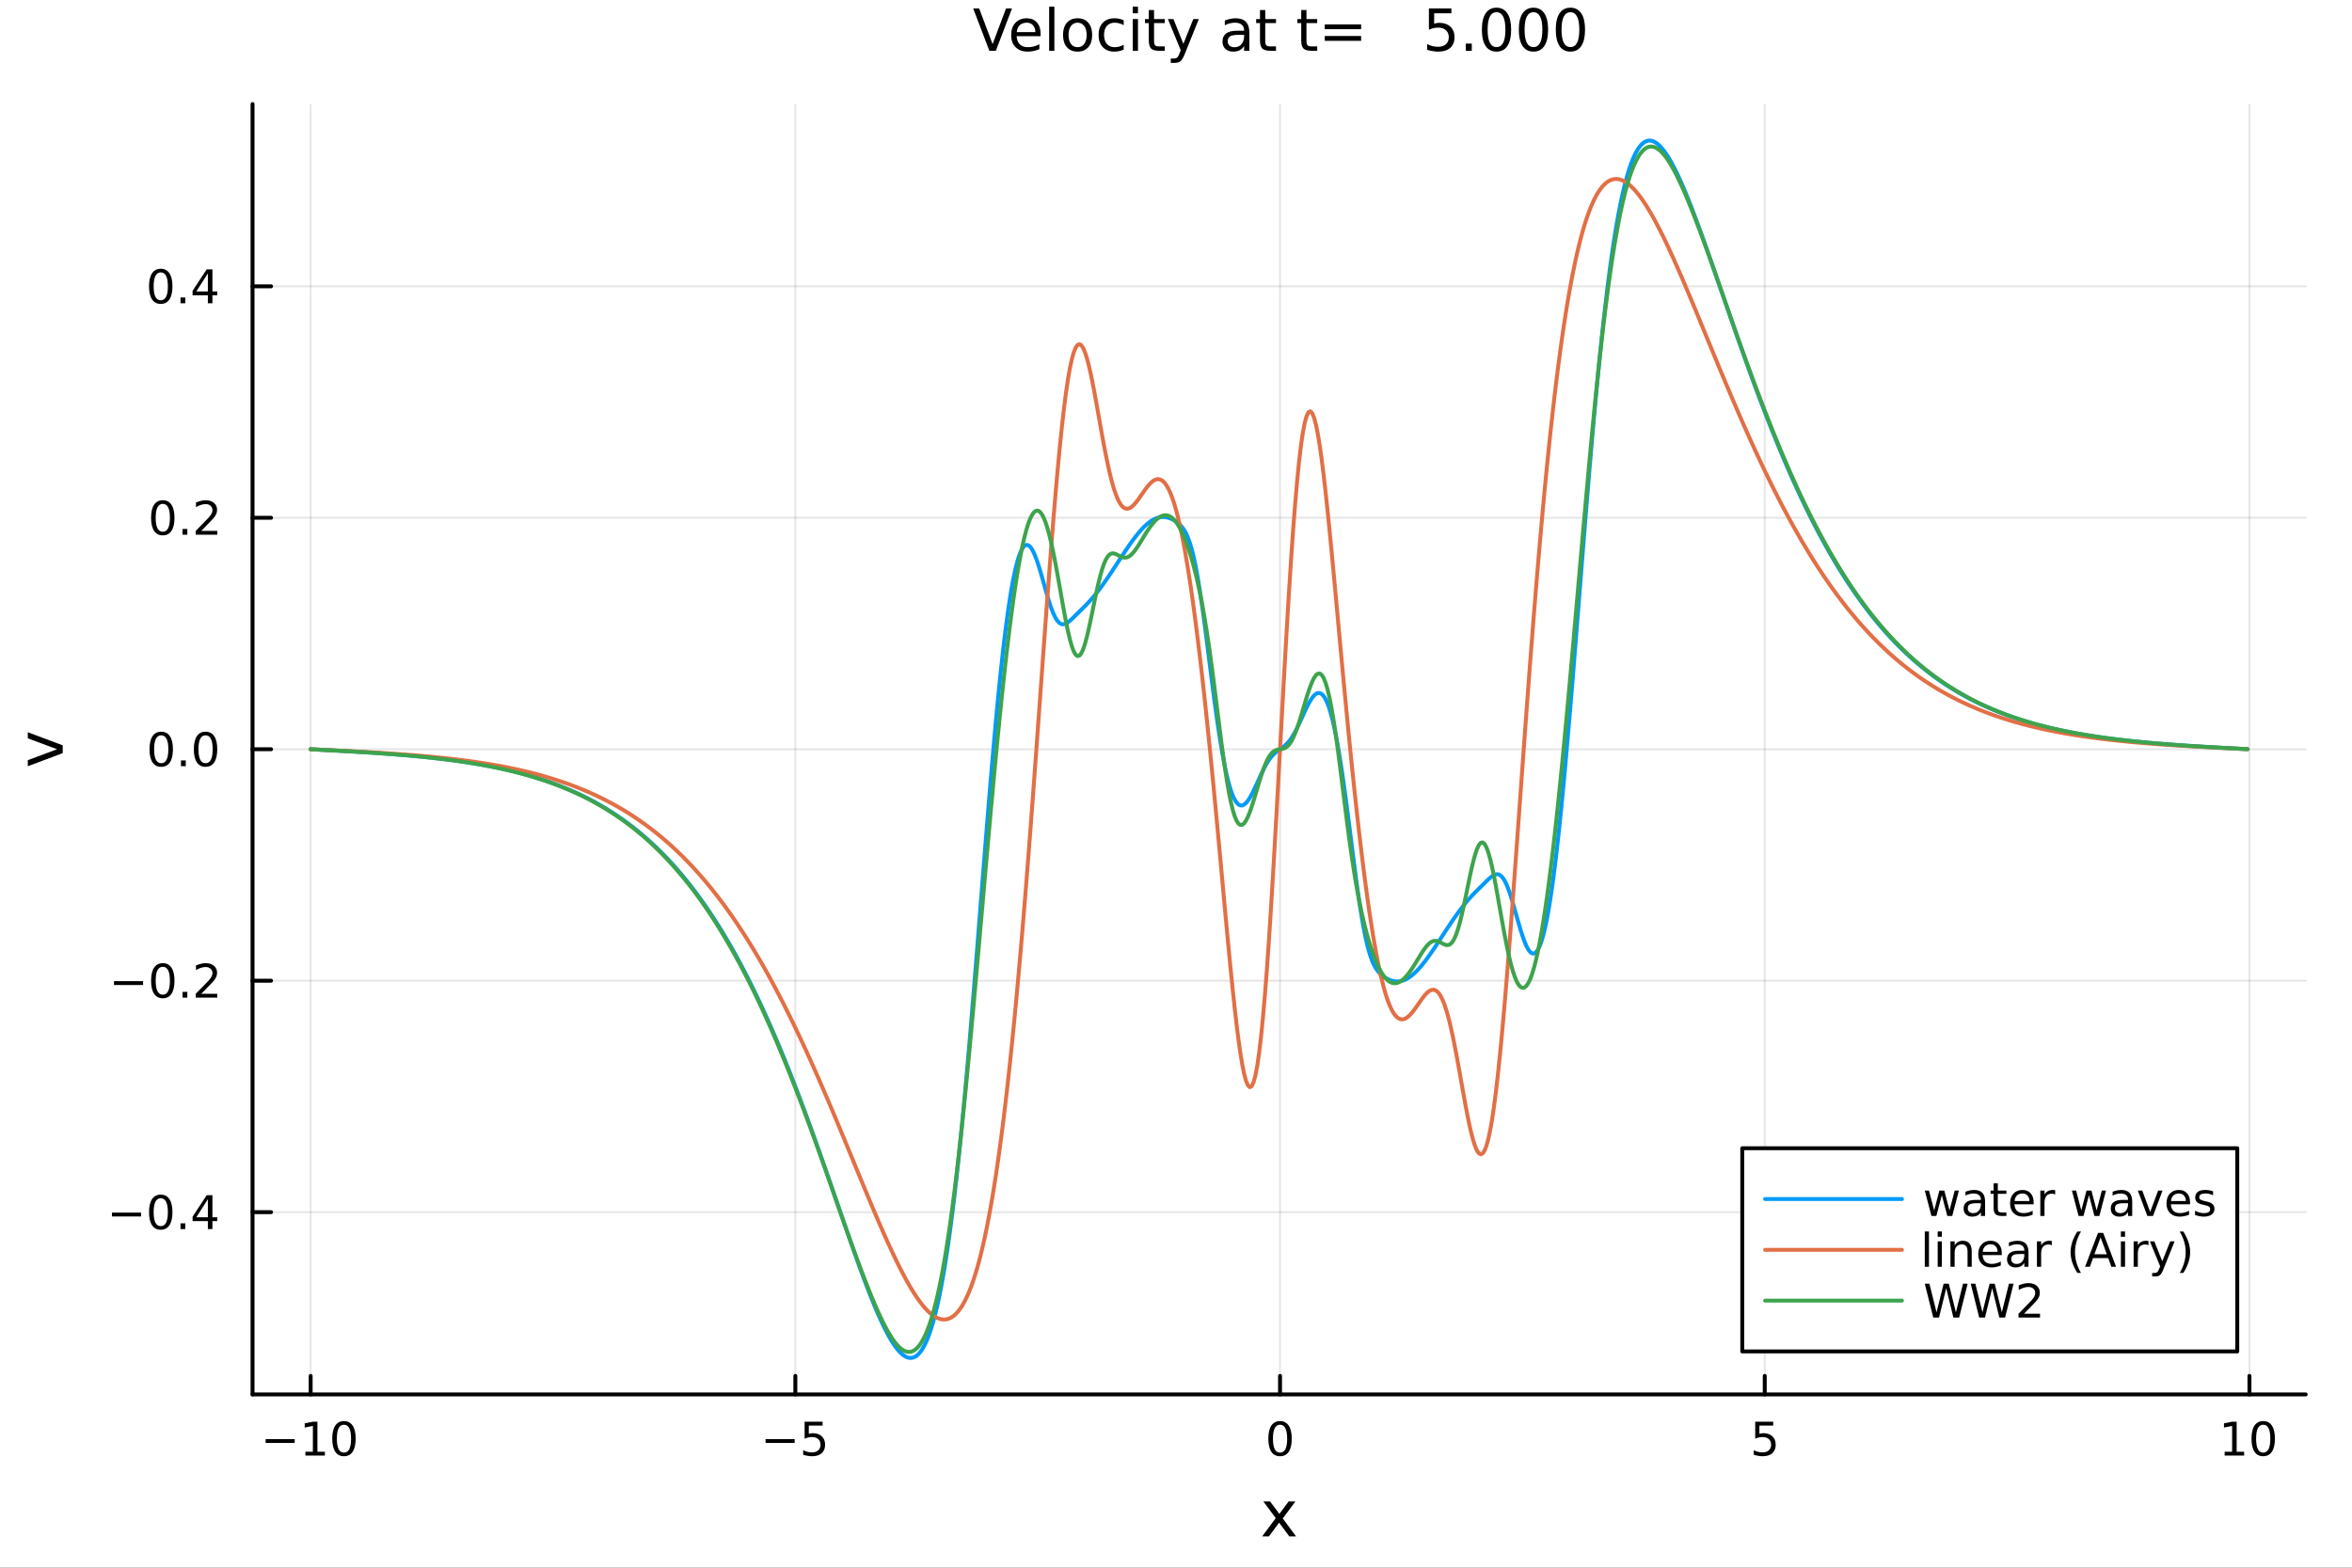 <?xml version="1.0" encoding="utf-8"?>
<svg xmlns="http://www.w3.org/2000/svg" xmlns:xlink="http://www.w3.org/1999/xlink" width="600" height="400" viewBox="0 0 2400 1600">
<rect x="0" y="0" width="2400" height="1600" fill="#333333" stroke="none"/>
<defs>
  <clipPath id="clip970">
    <rect x="0" y="0" width="2400" height="1600"/>
  </clipPath>
</defs>
<path clip-path="url(#clip970)" d="M0 1600 L2400 1600 L2400 0 L0 0  Z" fill="#ffffff" fill-rule="evenodd" fill-opacity="1"/>
<defs>
  <clipPath id="clip971">
    <rect x="480" y="0" width="1681" height="1600"/>
  </clipPath>
</defs>
<path clip-path="url(#clip970)" d="M257.69 1423.18 L2352.76 1423.18 L2352.76 106.192 L257.69 106.192  Z" fill="#ffffff" fill-rule="evenodd" fill-opacity="1"/>
<defs>
  <clipPath id="clip972">
    <rect x="257" y="106" width="2096" height="1318"/>
  </clipPath>
</defs>
<polyline clip-path="url(#clip972)" style="stroke:#000000; stroke-linecap:round; stroke-linejoin:round; stroke-width:2; stroke-opacity:0.1; fill:none" points="316.984,1423.18 316.984,106.192 "/>
<polyline clip-path="url(#clip972)" style="stroke:#000000; stroke-linecap:round; stroke-linejoin:round; stroke-width:2; stroke-opacity:0.1; fill:none" points="811.578,1423.18 811.578,106.192 "/>
<polyline clip-path="url(#clip972)" style="stroke:#000000; stroke-linecap:round; stroke-linejoin:round; stroke-width:2; stroke-opacity:0.1; fill:none" points="1306.17,1423.18 1306.17,106.192 "/>
<polyline clip-path="url(#clip972)" style="stroke:#000000; stroke-linecap:round; stroke-linejoin:round; stroke-width:2; stroke-opacity:0.1; fill:none" points="1800.76,1423.18 1800.76,106.192 "/>
<polyline clip-path="url(#clip972)" style="stroke:#000000; stroke-linecap:round; stroke-linejoin:round; stroke-width:2; stroke-opacity:0.1; fill:none" points="2295.36,1423.18 2295.36,106.192 "/>
<polyline clip-path="url(#clip970)" style="stroke:#000000; stroke-linecap:round; stroke-linejoin:round; stroke-width:4; stroke-opacity:1; fill:none" points="257.69,1423.18 2352.76,1423.18 "/>
<polyline clip-path="url(#clip970)" style="stroke:#000000; stroke-linecap:round; stroke-linejoin:round; stroke-width:4; stroke-opacity:1; fill:none" points="316.984,1423.18 316.984,1404.28 "/>
<polyline clip-path="url(#clip970)" style="stroke:#000000; stroke-linecap:round; stroke-linejoin:round; stroke-width:4; stroke-opacity:1; fill:none" points="811.578,1423.18 811.578,1404.28 "/>
<polyline clip-path="url(#clip970)" style="stroke:#000000; stroke-linecap:round; stroke-linejoin:round; stroke-width:4; stroke-opacity:1; fill:none" points="1306.17,1423.18 1306.17,1404.28 "/>
<polyline clip-path="url(#clip970)" style="stroke:#000000; stroke-linecap:round; stroke-linejoin:round; stroke-width:4; stroke-opacity:1; fill:none" points="1800.76,1423.18 1800.76,1404.28 "/>
<polyline clip-path="url(#clip970)" style="stroke:#000000; stroke-linecap:round; stroke-linejoin:round; stroke-width:4; stroke-opacity:1; fill:none" points="2295.36,1423.18 2295.36,1404.28 "/>
<path clip-path="url(#clip970)" d="M271.047 1468.75 L300.723 1468.75 L300.723 1472.69 L271.047 1472.69 L271.047 1468.75 Z" fill="#000000" fill-rule="nonzero" fill-opacity="1" /><path clip-path="url(#clip970)" d="M311.626 1481.64 L319.265 1481.64 L319.265 1455.28 L310.954 1456.95 L310.954 1452.69 L319.218 1451.02 L323.894 1451.02 L323.894 1481.64 L331.533 1481.64 L331.533 1485.58 L311.626 1485.58 L311.626 1481.64 Z" fill="#000000" fill-rule="nonzero" fill-opacity="1" /><path clip-path="url(#clip970)" d="M350.977 1454.1 Q347.366 1454.1 345.538 1457.66 Q343.732 1461.2 343.732 1468.33 Q343.732 1475.44 345.538 1479.01 Q347.366 1482.55 350.977 1482.55 Q354.612 1482.55 356.417 1479.01 Q358.246 1475.44 358.246 1468.33 Q358.246 1461.2 356.417 1457.66 Q354.612 1454.1 350.977 1454.1 M350.977 1450.39 Q356.787 1450.39 359.843 1455 Q362.922 1459.58 362.922 1468.33 Q362.922 1477.06 359.843 1481.67 Q356.787 1486.25 350.977 1486.25 Q345.167 1486.25 342.088 1481.67 Q339.033 1477.06 339.033 1468.33 Q339.033 1459.58 342.088 1455 Q345.167 1450.39 350.977 1450.39 Z" fill="#000000" fill-rule="nonzero" fill-opacity="1" /><path clip-path="url(#clip970)" d="M781.219 1468.75 L810.895 1468.75 L810.895 1472.69 L781.219 1472.69 L781.219 1468.75 Z" fill="#000000" fill-rule="nonzero" fill-opacity="1" /><path clip-path="url(#clip970)" d="M821.034 1451.02 L839.39 1451.02 L839.39 1454.96 L825.316 1454.96 L825.316 1463.43 Q826.334 1463.08 827.353 1462.92 Q828.371 1462.73 829.39 1462.73 Q835.177 1462.73 838.557 1465.9 Q841.936 1469.08 841.936 1474.49 Q841.936 1480.07 838.464 1483.17 Q834.992 1486.25 828.672 1486.25 Q826.496 1486.25 824.228 1485.88 Q821.983 1485.51 819.575 1484.77 L819.575 1480.07 Q821.659 1481.2 823.881 1481.76 Q826.103 1482.32 828.58 1482.32 Q832.584 1482.32 834.922 1480.21 Q837.26 1478.1 837.26 1474.49 Q837.26 1470.88 834.922 1468.77 Q832.584 1466.67 828.58 1466.67 Q826.705 1466.67 824.83 1467.08 Q822.978 1467.5 821.034 1468.38 L821.034 1451.02 Z" fill="#000000" fill-rule="nonzero" fill-opacity="1" /><path clip-path="url(#clip970)" d="M1306.17 1454.1 Q1302.56 1454.1 1300.73 1457.66 Q1298.93 1461.2 1298.93 1468.33 Q1298.93 1475.44 1300.73 1479.01 Q1302.56 1482.55 1306.17 1482.55 Q1309.8 1482.55 1311.61 1479.01 Q1313.44 1475.44 1313.44 1468.33 Q1313.44 1461.2 1311.61 1457.66 Q1309.8 1454.1 1306.17 1454.1 M1306.17 1450.39 Q1311.98 1450.39 1315.04 1455 Q1318.12 1459.58 1318.12 1468.33 Q1318.12 1477.06 1315.04 1481.67 Q1311.98 1486.25 1306.17 1486.25 Q1300.36 1486.25 1297.28 1481.67 Q1294.23 1477.06 1294.23 1468.33 Q1294.23 1459.58 1297.28 1455 Q1300.36 1450.39 1306.17 1450.39 Z" fill="#000000" fill-rule="nonzero" fill-opacity="1" /><path clip-path="url(#clip970)" d="M1791.04 1451.02 L1809.4 1451.02 L1809.4 1454.96 L1795.32 1454.96 L1795.32 1463.43 Q1796.34 1463.08 1797.36 1462.92 Q1798.38 1462.73 1799.4 1462.73 Q1805.19 1462.73 1808.56 1465.9 Q1811.94 1469.08 1811.94 1474.49 Q1811.94 1480.07 1808.47 1483.17 Q1805 1486.25 1798.68 1486.25 Q1796.5 1486.25 1794.24 1485.88 Q1791.99 1485.51 1789.58 1484.77 L1789.58 1480.07 Q1791.67 1481.2 1793.89 1481.76 Q1796.11 1482.32 1798.59 1482.32 Q1802.59 1482.32 1804.93 1480.21 Q1807.27 1478.1 1807.27 1474.49 Q1807.27 1470.88 1804.93 1468.77 Q1802.59 1466.67 1798.59 1466.67 Q1796.71 1466.67 1794.84 1467.08 Q1792.99 1467.5 1791.04 1468.38 L1791.04 1451.02 Z" fill="#000000" fill-rule="nonzero" fill-opacity="1" /><path clip-path="url(#clip970)" d="M2270.04 1481.64 L2277.68 1481.64 L2277.68 1455.28 L2269.37 1456.95 L2269.37 1452.69 L2277.64 1451.02 L2282.31 1451.02 L2282.31 1481.64 L2289.95 1481.64 L2289.95 1485.58 L2270.04 1485.58 L2270.04 1481.64 Z" fill="#000000" fill-rule="nonzero" fill-opacity="1" /><path clip-path="url(#clip970)" d="M2309.4 1454.1 Q2305.79 1454.1 2303.96 1457.66 Q2302.15 1461.2 2302.15 1468.33 Q2302.15 1475.44 2303.96 1479.01 Q2305.79 1482.55 2309.4 1482.55 Q2313.03 1482.55 2314.84 1479.01 Q2316.66 1475.44 2316.66 1468.33 Q2316.66 1461.2 2314.84 1457.66 Q2313.03 1454.1 2309.4 1454.1 M2309.4 1450.39 Q2315.21 1450.39 2318.26 1455 Q2321.34 1459.58 2321.34 1468.33 Q2321.34 1477.06 2318.26 1481.67 Q2315.21 1486.25 2309.4 1486.25 Q2303.59 1486.25 2300.51 1481.67 Q2297.45 1477.06 2297.45 1468.33 Q2297.45 1459.58 2300.51 1455 Q2303.59 1450.39 2309.4 1450.39 Z" fill="#000000" fill-rule="nonzero" fill-opacity="1" /><path clip-path="url(#clip970)" d="M1321.84 1532.4 L1308.95 1549.74 L1322.51 1568.04 L1315.6 1568.04 L1305.22 1554.04 L1294.85 1568.04 L1287.94 1568.04 L1301.79 1549.39 L1289.12 1532.4 L1296.02 1532.4 L1305.48 1545.1 L1314.93 1532.4 L1321.84 1532.4 Z" fill="#000000" fill-rule="nonzero" fill-opacity="1" /><polyline clip-path="url(#clip972)" style="stroke:#000000; stroke-linecap:round; stroke-linejoin:round; stroke-width:2; stroke-opacity:0.1; fill:none" points="257.69,1237.15 2352.76,1237.15 "/>
<polyline clip-path="url(#clip972)" style="stroke:#000000; stroke-linecap:round; stroke-linejoin:round; stroke-width:2; stroke-opacity:0.1; fill:none" points="257.69,1000.92 2352.76,1000.92 "/>
<polyline clip-path="url(#clip972)" style="stroke:#000000; stroke-linecap:round; stroke-linejoin:round; stroke-width:2; stroke-opacity:0.1; fill:none" points="257.69,764.686 2352.76,764.686 "/>
<polyline clip-path="url(#clip972)" style="stroke:#000000; stroke-linecap:round; stroke-linejoin:round; stroke-width:2; stroke-opacity:0.1; fill:none" points="257.69,528.453 2352.76,528.453 "/>
<polyline clip-path="url(#clip972)" style="stroke:#000000; stroke-linecap:round; stroke-linejoin:round; stroke-width:2; stroke-opacity:0.1; fill:none" points="257.69,292.221 2352.76,292.221 "/>
<polyline clip-path="url(#clip970)" style="stroke:#000000; stroke-linecap:round; stroke-linejoin:round; stroke-width:4; stroke-opacity:1; fill:none" points="257.69,1423.18 257.69,106.192 "/>
<polyline clip-path="url(#clip970)" style="stroke:#000000; stroke-linecap:round; stroke-linejoin:round; stroke-width:4; stroke-opacity:1; fill:none" points="257.69,1237.15 276.588,1237.15 "/>
<polyline clip-path="url(#clip970)" style="stroke:#000000; stroke-linecap:round; stroke-linejoin:round; stroke-width:4; stroke-opacity:1; fill:none" points="257.69,1000.92 276.588,1000.92 "/>
<polyline clip-path="url(#clip970)" style="stroke:#000000; stroke-linecap:round; stroke-linejoin:round; stroke-width:4; stroke-opacity:1; fill:none" points="257.69,764.686 276.588,764.686 "/>
<polyline clip-path="url(#clip970)" style="stroke:#000000; stroke-linecap:round; stroke-linejoin:round; stroke-width:4; stroke-opacity:1; fill:none" points="257.69,528.453 276.588,528.453 "/>
<polyline clip-path="url(#clip970)" style="stroke:#000000; stroke-linecap:round; stroke-linejoin:round; stroke-width:4; stroke-opacity:1; fill:none" points="257.69,292.221 276.588,292.221 "/>
<path clip-path="url(#clip970)" d="M114.26 1237.6 L143.936 1237.6 L143.936 1241.54 L114.26 1241.54 L114.26 1237.6 Z" fill="#000000" fill-rule="nonzero" fill-opacity="1" /><path clip-path="url(#clip970)" d="M164.028 1222.95 Q160.417 1222.95 158.589 1226.51 Q156.783 1230.06 156.783 1237.19 Q156.783 1244.29 158.589 1247.86 Q160.417 1251.4 164.028 1251.4 Q167.663 1251.4 169.468 1247.86 Q171.297 1244.29 171.297 1237.19 Q171.297 1230.06 169.468 1226.51 Q167.663 1222.95 164.028 1222.95 M164.028 1219.25 Q169.839 1219.25 172.894 1223.85 Q175.973 1228.44 175.973 1237.19 Q175.973 1245.91 172.894 1250.52 Q169.839 1255.1 164.028 1255.1 Q158.218 1255.1 155.14 1250.52 Q152.084 1245.91 152.084 1237.19 Q152.084 1228.44 155.14 1223.85 Q158.218 1219.25 164.028 1219.25 Z" fill="#000000" fill-rule="nonzero" fill-opacity="1" /><path clip-path="url(#clip970)" d="M184.19 1248.55 L189.075 1248.55 L189.075 1254.43 L184.19 1254.43 L184.19 1248.55 Z" fill="#000000" fill-rule="nonzero" fill-opacity="1" /><path clip-path="url(#clip970)" d="M212.107 1223.95 L200.301 1242.39 L212.107 1242.39 L212.107 1223.95 M210.88 1219.87 L216.76 1219.87 L216.76 1242.39 L221.69 1242.39 L221.69 1246.28 L216.76 1246.28 L216.76 1254.43 L212.107 1254.43 L212.107 1246.28 L196.505 1246.28 L196.505 1241.77 L210.88 1219.87 Z" fill="#000000" fill-rule="nonzero" fill-opacity="1" /><path clip-path="url(#clip970)" d="M116.343 1001.37 L146.019 1001.37 L146.019 1005.31 L116.343 1005.31 L116.343 1001.37 Z" fill="#000000" fill-rule="nonzero" fill-opacity="1" /><path clip-path="url(#clip970)" d="M166.112 986.717 Q162.501 986.717 160.672 990.282 Q158.866 993.824 158.866 1000.95 Q158.866 1008.06 160.672 1011.62 Q162.501 1015.17 166.112 1015.17 Q169.746 1015.17 171.552 1011.62 Q173.38 1008.06 173.38 1000.95 Q173.38 993.824 171.552 990.282 Q169.746 986.717 166.112 986.717 M166.112 983.014 Q171.922 983.014 174.977 987.62 Q178.056 992.203 178.056 1000.95 Q178.056 1009.68 174.977 1014.29 Q171.922 1018.87 166.112 1018.87 Q160.302 1018.87 157.223 1014.29 Q154.167 1009.68 154.167 1000.95 Q154.167 992.203 157.223 987.62 Q160.302 983.014 166.112 983.014 Z" fill="#000000" fill-rule="nonzero" fill-opacity="1" /><path clip-path="url(#clip970)" d="M186.274 1012.32 L191.158 1012.32 L191.158 1018.2 L186.274 1018.2 L186.274 1012.32 Z" fill="#000000" fill-rule="nonzero" fill-opacity="1" /><path clip-path="url(#clip970)" d="M205.371 1014.26 L221.69 1014.26 L221.69 1018.2 L199.746 1018.2 L199.746 1014.26 Q202.408 1011.51 206.991 1006.88 Q211.598 1002.23 212.778 1000.88 Q215.024 998.361 215.903 996.625 Q216.806 994.865 216.806 993.176 Q216.806 990.421 214.861 988.685 Q212.94 986.949 209.838 986.949 Q207.639 986.949 205.186 987.713 Q202.755 988.476 199.977 990.027 L199.977 985.305 Q202.801 984.171 205.255 983.592 Q207.709 983.014 209.746 983.014 Q215.116 983.014 218.311 985.699 Q221.505 988.384 221.505 992.875 Q221.505 995.004 220.695 996.925 Q219.908 998.824 217.801 1001.42 Q217.223 1002.09 214.121 1005.31 Q211.019 1008.5 205.371 1014.26 Z" fill="#000000" fill-rule="nonzero" fill-opacity="1" /><path clip-path="url(#clip970)" d="M164.515 750.485 Q160.903 750.485 159.075 754.049 Q157.269 757.591 157.269 764.721 Q157.269 771.827 159.075 775.392 Q160.903 778.934 164.515 778.934 Q168.149 778.934 169.954 775.392 Q171.783 771.827 171.783 764.721 Q171.783 757.591 169.954 754.049 Q168.149 750.485 164.515 750.485 M164.515 746.781 Q170.325 746.781 173.38 751.387 Q176.459 755.971 176.459 764.721 Q176.459 773.448 173.38 778.054 Q170.325 782.637 164.515 782.637 Q158.704 782.637 155.626 778.054 Q152.57 773.448 152.57 764.721 Q152.57 755.971 155.626 751.387 Q158.704 746.781 164.515 746.781 Z" fill="#000000" fill-rule="nonzero" fill-opacity="1" /><path clip-path="url(#clip970)" d="M184.676 776.086 L189.561 776.086 L189.561 781.966 L184.676 781.966 L184.676 776.086 Z" fill="#000000" fill-rule="nonzero" fill-opacity="1" /><path clip-path="url(#clip970)" d="M209.746 750.485 Q206.135 750.485 204.306 754.049 Q202.5 757.591 202.5 764.721 Q202.5 771.827 204.306 775.392 Q206.135 778.934 209.746 778.934 Q213.38 778.934 215.186 775.392 Q217.014 771.827 217.014 764.721 Q217.014 757.591 215.186 754.049 Q213.38 750.485 209.746 750.485 M209.746 746.781 Q215.556 746.781 218.611 751.387 Q221.69 755.971 221.69 764.721 Q221.69 773.448 218.611 778.054 Q215.556 782.637 209.746 782.637 Q203.936 782.637 200.857 778.054 Q197.801 773.448 197.801 764.721 Q197.801 755.971 200.857 751.387 Q203.936 746.781 209.746 746.781 Z" fill="#000000" fill-rule="nonzero" fill-opacity="1" /><path clip-path="url(#clip970)" d="M166.112 514.252 Q162.501 514.252 160.672 517.817 Q158.866 521.359 158.866 528.488 Q158.866 535.595 160.672 539.159 Q162.501 542.701 166.112 542.701 Q169.746 542.701 171.552 539.159 Q173.38 535.595 173.38 528.488 Q173.38 521.359 171.552 517.817 Q169.746 514.252 166.112 514.252 M166.112 510.548 Q171.922 510.548 174.977 515.155 Q178.056 519.738 178.056 528.488 Q178.056 537.215 174.977 541.821 Q171.922 546.405 166.112 546.405 Q160.302 546.405 157.223 541.821 Q154.167 537.215 154.167 528.488 Q154.167 519.738 157.223 515.155 Q160.302 510.548 166.112 510.548 Z" fill="#000000" fill-rule="nonzero" fill-opacity="1" /><path clip-path="url(#clip970)" d="M186.274 539.854 L191.158 539.854 L191.158 545.733 L186.274 545.733 L186.274 539.854 Z" fill="#000000" fill-rule="nonzero" fill-opacity="1" /><path clip-path="url(#clip970)" d="M205.371 541.798 L221.69 541.798 L221.69 545.733 L199.746 545.733 L199.746 541.798 Q202.408 539.044 206.991 534.414 Q211.598 529.761 212.778 528.419 Q215.024 525.896 215.903 524.159 Q216.806 522.4 216.806 520.71 Q216.806 517.956 214.861 516.22 Q212.94 514.484 209.838 514.484 Q207.639 514.484 205.186 515.247 Q202.755 516.011 199.977 517.562 L199.977 512.84 Q202.801 511.706 205.255 511.127 Q207.709 510.548 209.746 510.548 Q215.116 510.548 218.311 513.234 Q221.505 515.919 221.505 520.41 Q221.505 522.539 220.695 524.46 Q219.908 526.359 217.801 528.951 Q217.223 529.622 214.121 532.84 Q211.019 536.034 205.371 541.798 Z" fill="#000000" fill-rule="nonzero" fill-opacity="1" /><path clip-path="url(#clip970)" d="M164.028 278.02 Q160.417 278.02 158.589 281.584 Q156.783 285.126 156.783 292.256 Q156.783 299.362 158.589 302.927 Q160.417 306.469 164.028 306.469 Q167.663 306.469 169.468 302.927 Q171.297 299.362 171.297 292.256 Q171.297 285.126 169.468 281.584 Q167.663 278.02 164.028 278.02 M164.028 274.316 Q169.839 274.316 172.894 278.922 Q175.973 283.506 175.973 292.256 Q175.973 300.982 172.894 305.589 Q169.839 310.172 164.028 310.172 Q158.218 310.172 155.14 305.589 Q152.084 300.982 152.084 292.256 Q152.084 283.506 155.14 278.922 Q158.218 274.316 164.028 274.316 Z" fill="#000000" fill-rule="nonzero" fill-opacity="1" /><path clip-path="url(#clip970)" d="M184.19 303.621 L189.075 303.621 L189.075 309.501 L184.19 309.501 L184.19 303.621 Z" fill="#000000" fill-rule="nonzero" fill-opacity="1" /><path clip-path="url(#clip970)" d="M212.107 279.015 L200.301 297.464 L212.107 297.464 L212.107 279.015 M210.88 274.941 L216.76 274.941 L216.76 297.464 L221.69 297.464 L221.69 301.353 L216.76 301.353 L216.76 309.501 L212.107 309.501 L212.107 301.353 L196.505 301.353 L196.505 296.839 L210.88 274.941 Z" fill="#000000" fill-rule="nonzero" fill-opacity="1" /><path clip-path="url(#clip970)" d="M28.356 782.033 L28.356 775.826 L58.275 764.686 L28.356 753.546 L28.356 747.339 L64.004 760.707 L64.004 768.665 L28.356 782.033 Z" fill="#000000" fill-rule="nonzero" fill-opacity="1" /><path clip-path="url(#clip970)" d="M1009.55 51.84 L993.057 8.64 L999.163 8.64 L1012.85 45.011 L1026.56 8.64 L1032.64 8.64 L1016.18 51.84 L1009.55 51.84 Z" fill="#000000" fill-rule="nonzero" fill-opacity="1" /><path clip-path="url(#clip970)" d="M1061.84 34.305 L1061.84 36.91 L1037.36 36.91 Q1037.7 42.407 1040.66 45.301 Q1043.64 48.165 1048.93 48.165 Q1052 48.165 1054.86 47.413 Q1057.76 46.661 1060.59 45.156 L1060.59 50.191 Q1057.73 51.406 1054.72 52.042 Q1051.71 52.679 1048.61 52.679 Q1040.86 52.679 1036.32 48.165 Q1031.8 43.651 1031.8 35.955 Q1031.8 27.997 1036.08 23.339 Q1040.4 18.651 1047.69 18.651 Q1054.23 18.651 1058.02 22.876 Q1061.84 27.072 1061.84 34.305 M1056.51 32.743 Q1056.45 28.374 1054.05 25.77 Q1051.68 23.165 1047.74 23.165 Q1043.29 23.165 1040.6 25.683 Q1037.94 28.2 1037.53 32.772 L1056.51 32.743 Z" fill="#000000" fill-rule="nonzero" fill-opacity="1" /><path clip-path="url(#clip970)" d="M1070.57 6.817 L1075.9 6.817 L1075.9 51.84 L1070.57 51.84 L1070.57 6.817 Z" fill="#000000" fill-rule="nonzero" fill-opacity="1" /><path clip-path="url(#clip970)" d="M1099.6 23.165 Q1095.31 23.165 1092.83 26.522 Q1090.34 29.849 1090.34 35.665 Q1090.34 41.481 1092.8 44.838 Q1095.28 48.165 1099.6 48.165 Q1103.85 48.165 1106.34 44.809 Q1108.83 41.452 1108.83 35.665 Q1108.83 29.907 1106.34 26.551 Q1103.85 23.165 1099.6 23.165 M1099.6 18.651 Q1106.54 18.651 1110.5 23.165 Q1114.47 27.679 1114.47 35.665 Q1114.47 43.623 1110.5 48.165 Q1106.54 52.679 1099.6 52.679 Q1092.62 52.679 1088.66 48.165 Q1084.72 43.623 1084.72 35.665 Q1084.72 27.679 1088.66 23.165 Q1092.62 18.651 1099.6 18.651 Z" fill="#000000" fill-rule="nonzero" fill-opacity="1" /><path clip-path="url(#clip970)" d="M1146.62 20.677 L1146.62 25.654 Q1144.36 24.41 1142.07 23.802 Q1139.82 23.165 1137.5 23.165 Q1132.32 23.165 1129.46 26.464 Q1126.59 29.734 1126.59 35.665 Q1126.59 41.597 1129.46 44.896 Q1132.32 48.165 1137.5 48.165 Q1139.82 48.165 1142.07 47.558 Q1144.36 46.921 1146.62 45.677 L1146.62 50.596 Q1144.39 51.638 1141.99 52.158 Q1139.61 52.679 1136.92 52.679 Q1129.6 52.679 1125.29 48.078 Q1120.98 43.478 1120.98 35.665 Q1120.98 27.737 1125.32 23.194 Q1129.69 18.651 1137.27 18.651 Q1139.73 18.651 1142.07 19.172 Q1144.42 19.664 1146.62 20.677 Z" fill="#000000" fill-rule="nonzero" fill-opacity="1" /><path clip-path="url(#clip970)" d="M1155.87 19.433 L1161.2 19.433 L1161.2 51.84 L1155.87 51.84 L1155.87 19.433 M1155.87 6.817 L1161.2 6.817 L1161.2 13.559 L1155.87 13.559 L1155.87 6.817 Z" fill="#000000" fill-rule="nonzero" fill-opacity="1" /><path clip-path="url(#clip970)" d="M1177.61 10.231 L1177.61 19.433 L1188.57 19.433 L1188.57 23.57 L1177.61 23.57 L1177.61 41.163 Q1177.61 45.127 1178.68 46.255 Q1179.78 47.384 1183.1 47.384 L1188.57 47.384 L1188.57 51.84 L1183.1 51.84 Q1176.94 51.84 1174.6 49.554 Q1172.25 47.239 1172.25 41.163 L1172.25 23.57 L1168.35 23.57 L1168.35 19.433 L1172.25 19.433 L1172.25 10.231 L1177.61 10.231 Z" fill="#000000" fill-rule="nonzero" fill-opacity="1" /><path clip-path="url(#clip970)" d="M1209.06 54.849 Q1206.8 60.636 1204.66 62.401 Q1202.52 64.166 1198.93 64.166 L1194.68 64.166 L1194.68 59.71 L1197.8 59.71 Q1200 59.71 1201.22 58.669 Q1202.43 57.627 1203.91 53.75 L1204.86 51.319 L1191.75 19.433 L1197.4 19.433 L1207.52 44.78 L1217.65 19.433 L1223.29 19.433 L1209.06 54.849 Z" fill="#000000" fill-rule="nonzero" fill-opacity="1" /><path clip-path="url(#clip970)" d="M1264.21 35.55 Q1257.76 35.55 1255.27 37.025 Q1252.78 38.501 1252.78 42.06 Q1252.78 44.896 1254.63 46.574 Q1256.51 48.223 1259.72 48.223 Q1264.15 48.223 1266.81 45.098 Q1269.5 41.944 1269.5 36.736 L1269.5 35.55 L1264.21 35.55 M1274.83 33.35 L1274.83 51.84 L1269.5 51.84 L1269.5 46.921 Q1267.68 49.872 1264.96 51.29 Q1262.24 52.679 1258.3 52.679 Q1253.33 52.679 1250.38 49.901 Q1247.45 47.095 1247.45 42.407 Q1247.45 36.938 1251.1 34.161 Q1254.77 31.383 1262.04 31.383 L1269.5 31.383 L1269.5 30.862 Q1269.5 27.187 1267.07 25.191 Q1264.67 23.165 1260.3 23.165 Q1257.52 23.165 1254.89 23.831 Q1252.26 24.496 1249.83 25.827 L1249.83 20.909 Q1252.75 19.78 1255.5 19.23 Q1258.25 18.651 1260.85 18.651 Q1267.88 18.651 1271.35 22.297 Q1274.83 25.943 1274.83 33.35 Z" fill="#000000" fill-rule="nonzero" fill-opacity="1" /><path clip-path="url(#clip970)" d="M1291.06 10.231 L1291.06 19.433 L1302.03 19.433 L1302.03 23.57 L1291.06 23.57 L1291.06 41.163 Q1291.06 45.127 1292.13 46.255 Q1293.23 47.384 1296.56 47.384 L1302.03 47.384 L1302.03 51.84 L1296.56 51.84 Q1290.39 51.84 1288.05 49.554 Q1285.71 47.239 1285.71 41.163 L1285.71 23.57 L1281.8 23.57 L1281.8 19.433 L1285.71 19.433 L1285.71 10.231 L1291.06 10.231 Z" fill="#000000" fill-rule="nonzero" fill-opacity="1" /><path clip-path="url(#clip970)" d="M1333.13 10.231 L1333.13 19.433 L1344.1 19.433 L1344.1 23.57 L1333.13 23.57 L1333.13 41.163 Q1333.13 45.127 1334.2 46.255 Q1335.3 47.384 1338.63 47.384 L1344.1 47.384 L1344.1 51.84 L1338.63 51.84 Q1332.47 51.84 1330.12 49.554 Q1327.78 47.239 1327.78 41.163 L1327.78 23.57 L1323.87 23.57 L1323.87 19.433 L1327.78 19.433 L1327.78 10.231 L1333.13 10.231 Z" fill="#000000" fill-rule="nonzero" fill-opacity="1" /><path clip-path="url(#clip970)" d="M1351.79 24.93 L1388.89 24.93 L1388.89 29.791 L1351.79 29.791 L1351.79 24.93 M1351.79 36.736 L1388.89 36.736 L1388.89 41.655 L1351.79 41.655 L1351.79 36.736 Z" fill="#000000" fill-rule="nonzero" fill-opacity="1" /><path clip-path="url(#clip970)" d="M1458.07 8.64 L1481.02 8.64 L1481.02 13.559 L1463.43 13.559 L1463.43 24.149 Q1464.7 23.715 1465.97 23.513 Q1467.24 23.281 1468.52 23.281 Q1475.75 23.281 1479.98 27.245 Q1484.2 31.209 1484.2 37.98 Q1484.2 44.953 1479.86 48.831 Q1475.52 52.679 1467.62 52.679 Q1464.9 52.679 1462.07 52.216 Q1459.26 51.753 1456.25 50.827 L1456.25 44.953 Q1458.85 46.371 1461.63 47.066 Q1464.41 47.76 1467.51 47.76 Q1472.51 47.76 1475.43 45.127 Q1478.36 42.494 1478.36 37.98 Q1478.36 33.466 1475.43 30.833 Q1472.51 28.2 1467.51 28.2 Q1465.16 28.2 1462.82 28.721 Q1460.5 29.242 1458.07 30.341 L1458.07 8.64 Z" fill="#000000" fill-rule="nonzero" fill-opacity="1" /><path clip-path="url(#clip970)" d="M1495.72 44.49 L1501.82 44.49 L1501.82 51.84 L1495.72 51.84 L1495.72 44.49 Z" fill="#000000" fill-rule="nonzero" fill-opacity="1" /><path clip-path="url(#clip970)" d="M1527.05 12.488 Q1522.54 12.488 1520.25 16.944 Q1518 21.371 1518 30.283 Q1518 39.166 1520.25 43.623 Q1522.54 48.05 1527.05 48.05 Q1531.6 48.05 1533.85 43.623 Q1536.14 39.166 1536.14 30.283 Q1536.14 21.371 1533.85 16.944 Q1531.6 12.488 1527.05 12.488 M1527.05 7.859 Q1534.32 7.859 1538.14 13.617 Q1541.98 19.346 1541.98 30.283 Q1541.98 41.192 1538.14 46.95 Q1534.32 52.679 1527.05 52.679 Q1519.79 52.679 1515.94 46.95 Q1512.12 41.192 1512.12 30.283 Q1512.12 19.346 1515.94 13.617 Q1519.79 7.859 1527.05 7.859 Z" fill="#000000" fill-rule="nonzero" fill-opacity="1" /><path clip-path="url(#clip970)" d="M1564.76 12.488 Q1560.24 12.488 1557.96 16.944 Q1555.7 21.371 1555.7 30.283 Q1555.7 39.166 1557.96 43.623 Q1560.24 48.05 1564.76 48.05 Q1569.3 48.05 1571.56 43.623 Q1573.84 39.166 1573.84 30.283 Q1573.84 21.371 1571.56 16.944 Q1569.3 12.488 1564.76 12.488 M1564.76 7.859 Q1572.02 7.859 1575.84 13.617 Q1579.69 19.346 1579.69 30.283 Q1579.69 41.192 1575.84 46.95 Q1572.02 52.679 1564.76 52.679 Q1557.49 52.679 1553.64 46.95 Q1549.83 41.192 1549.83 30.283 Q1549.83 19.346 1553.64 13.617 Q1557.49 7.859 1564.76 7.859 Z" fill="#000000" fill-rule="nonzero" fill-opacity="1" /><path clip-path="url(#clip970)" d="M1602.46 12.488 Q1597.94 12.488 1595.66 16.944 Q1593.4 21.371 1593.4 30.283 Q1593.4 39.166 1595.66 43.623 Q1597.94 48.05 1602.46 48.05 Q1607 48.05 1609.26 43.623 Q1611.54 39.166 1611.54 30.283 Q1611.54 21.371 1609.26 16.944 Q1607 12.488 1602.46 12.488 M1602.46 7.859 Q1609.72 7.859 1613.54 13.617 Q1617.39 19.346 1617.39 30.283 Q1617.39 41.192 1613.54 46.95 Q1609.72 52.679 1602.46 52.679 Q1595.2 52.679 1591.35 46.95 Q1587.53 41.192 1587.53 30.283 Q1587.53 19.346 1591.35 13.617 Q1595.2 7.859 1602.46 7.859 Z" fill="#000000" fill-rule="nonzero" fill-opacity="1" /><polyline clip-path="url(#clip972)" style="stroke:#009af9; stroke-linecap:round; stroke-linejoin:round; stroke-width:4; stroke-opacity:1; fill:none" points="316.984,764.686 318.88,764.785 320.775,764.885 322.671,764.984 324.566,765.084 326.461,765.184 328.357,765.284 330.252,765.384 332.147,765.485 334.043,765.586 335.938,765.687 337.834,765.789 339.729,765.891 341.624,765.994 343.52,766.098 345.415,766.202 347.311,766.306 349.206,766.412 351.102,766.518 352.997,766.625 354.893,766.733 356.788,766.842 358.684,766.951 360.579,767.062 362.475,767.174 364.37,767.287 366.266,767.401 368.161,767.516 370.057,767.632 371.953,767.75 373.848,767.869 375.744,767.989 377.64,768.111 379.536,768.235 381.431,768.359 383.327,768.486 385.223,768.614 387.119,768.744 389.015,768.876 390.91,769.009 392.806,769.145 394.702,769.282 396.598,769.421 398.494,769.563 400.39,769.706 402.286,769.852 404.183,770 406.079,770.15 407.975,770.302 409.871,770.457 411.767,770.615 413.664,770.775 415.56,770.937 417.456,771.103 419.353,771.271 421.249,771.442 423.146,771.615 425.042,771.792 426.939,771.972 428.836,772.155 430.732,772.341 432.629,772.53 434.526,772.723 436.423,772.919 438.32,773.118 440.217,773.321 442.114,773.528 444.011,773.738 445.908,773.953 447.805,774.171 449.703,774.393 451.6,774.619 453.497,774.849 455.395,775.084 457.292,775.323 459.19,775.566 461.088,775.814 462.986,776.067 464.883,776.324 466.781,776.586 468.679,776.853 470.578,777.125 472.476,777.402 474.374,777.684 476.272,777.972 478.171,778.265 480.069,778.563 481.968,778.868 483.867,779.178 485.766,779.494 487.665,779.816 489.564,780.144 491.463,780.478 493.362,780.819 495.261,781.166 497.161,781.52 499.06,781.881 500.96,782.249 502.86,782.623 504.76,783.005 506.66,783.394 508.56,783.79 510.461,784.195 512.361,784.606 514.262,785.026 516.162,785.454 518.063,785.89 519.964,786.334 521.865,786.787 523.767,787.248 525.668,787.718 527.57,788.197 529.472,788.685 531.374,789.183 533.276,789.69 535.178,790.207 537.081,790.733 538.983,791.27 540.886,791.817 542.789,792.374 544.692,792.942 546.596,793.52 548.499,794.11 550.403,794.71 552.307,795.322 554.211,795.946 556.116,796.581 558.02,797.228 559.925,797.888 561.83,798.559 563.736,799.244 565.641,799.941 567.547,800.652 569.453,801.375 571.359,802.113 573.266,802.864 575.173,803.629 577.08,804.408 578.987,805.202 580.895,806.01 582.803,806.834 584.711,807.673 586.619,808.527 588.528,809.397 590.437,810.283 592.346,811.186 594.256,812.105 596.166,813.041 598.077,813.994 599.987,814.965 601.898,815.954 603.81,816.96 605.722,817.985 607.634,819.028 609.546,820.091 611.459,821.173 613.372,822.274 615.286,823.395 617.2,824.537 619.115,825.699 621.03,826.882 622.945,828.086 624.861,829.311 626.777,830.559 628.694,831.829 630.611,833.122 632.528,834.437 634.446,835.776 636.365,837.139 638.284,838.525 640.204,839.937 642.124,841.373 644.044,842.834 645.965,844.321 647.887,845.834 649.809,847.373 651.732,848.939 653.656,850.533 655.58,852.154 657.504,853.803 659.43,855.48 661.355,857.187 663.282,858.923 665.209,860.688 667.137,862.484 669.065,864.31 670.995,866.168 672.925,868.057 674.855,869.978 676.787,871.931 678.719,873.918 680.651,875.937 682.585,877.991 684.52,880.079 686.455,882.202 688.391,884.36 690.328,886.553 692.265,888.783 694.204,891.05 696.143,893.354 698.084,895.696 700.025,898.076 701.967,900.495 703.91,902.953 705.855,905.45 707.8,907.988 709.746,910.567 711.693,913.187 713.641,915.849 715.59,918.553 717.541,921.3 719.492,924.09 721.445,926.924 723.398,929.803 725.353,932.726 727.309,935.695 729.267,938.71 731.225,941.771 733.185,944.879 735.146,948.035 737.108,951.238 739.072,954.49 741.037,957.791 743.003,961.142 744.971,964.542 746.94,967.993 748.911,971.494 750.883,975.047 752.857,978.652 754.832,982.309 756.809,986.019 758.787,989.781 760.767,993.598 762.749,997.468 764.732,1001.39 766.717,1005.37 768.703,1009.41 770.692,1013.5 772.682,1017.64 774.674,1021.84 776.668,1026.1 778.664,1030.41 780.662,1034.78 782.662,1039.21 784.664,1043.7 786.667,1048.24 788.673,1052.84 790.681,1057.49 792.691,1062.21 794.704,1066.98 796.718,1071.81 798.735,1076.69 800.754,1081.63 802.775,1086.63 804.799,1091.69 806.826,1096.8 808.854,1101.97 810.885,1107.19 812.919,1112.47 814.955,1117.8 816.994,1123.18 819.036,1128.61 821.08,1134.1 823.127,1139.64 825.177,1145.22 827.23,1150.86 829.286,1156.54 831.344,1162.26 833.406,1168.03 835.47,1173.84 837.538,1179.69 839.609,1185.58 841.683,1191.5 843.76,1197.45 845.84,1203.43 847.924,1209.44 850.011,1215.47 852.102,1221.52 854.196,1227.59 856.293,1233.67 858.394,1239.75 860.498,1245.84 862.607,1251.93 864.718,1258.01 866.834,1264.08 868.953,1270.12 871.076,1276.14 873.203,1282.13 875.334,1288.07 877.468,1293.97 879.607,1299.81 881.749,1305.58 883.895,1311.28 886.045,1316.88 888.2,1322.39 890.358,1327.78 892.52,1333.06 894.686,1338.19 896.856,1343.17 899.031,1347.98 901.209,1352.6 903.39,1357.02 905.576,1361.22 907.766,1365.18 909.959,1368.87 912.156,1372.27 914.357,1375.36 916.56,1378.11 918.768,1380.5 920.978,1382.5 923.192,1384.07 925.408,1385.18 927.627,1385.81 929.848,1385.91 932.071,1385.45 934.297,1384.39 936.523,1382.69 938.751,1380.31 940.979,1377.21 943.208,1373.35 945.437,1368.69 947.665,1363.18 949.892,1356.79 952.116,1349.47 954.339,1341.18 956.558,1331.89 958.773,1321.57 960.984,1310.2 963.189,1297.74 965.388,1284.19 967.58,1269.54 969.764,1253.78 971.939,1236.94 974.104,1219.03 976.259,1200.08 978.402,1180.14 980.533,1159.27 982.65,1137.53 984.754,1115 986.844,1091.78 988.918,1067.95 990.977,1043.62 993.019,1018.92 995.046,993.954 997.055,968.849 999.048,943.727 1001.02,918.709 1002.98,893.915 1004.93,869.46 1006.85,845.454 1008.76,822.001 1010.66,799.195 1012.54,777.125 1014.4,755.868 1016.25,735.495 1018.09,716.067 1019.91,697.636 1021.73,680.248 1023.53,663.939 1025.32,648.739 1027.1,634.673 1028.87,621.756 1030.64,610.003 1032.39,599.42 1034.15,590.01 1035.89,581.774 1037.63,574.706 1039.37,568.799 1041.11,564.04 1042.84,560.414 1044.57,557.902 1046.31,556.478 1048.04,556.113 1049.78,556.77 1051.52,558.403 1053.26,560.958 1055.01,564.369 1056.77,568.56 1058.53,573.436 1060.3,578.891 1062.07,584.8 1063.86,591.023 1065.65,597.405 1067.45,603.781 1069.26,609.977 1071.08,615.824 1072.91,621.16 1074.74,625.845 1076.58,629.769 1078.42,632.861 1080.27,635.095 1082.12,636.487 1083.97,637.099 1085.82,637.023 1087.67,636.374 1089.52,635.279 1091.37,633.861 1093.21,632.23 1095.06,630.476 1096.9,628.668 1098.74,626.846 1100.58,625.032 1102.42,623.226 1104.26,621.42 1106.1,619.596 1107.94,617.737 1109.77,615.827 1111.61,613.851 1113.44,611.804 1115.28,609.681 1117.11,607.48 1118.94,605.205 1120.77,602.858 1122.59,600.442 1124.42,597.963 1126.25,595.426 1128.07,592.837 1129.89,590.2 1131.71,587.523 1133.53,584.813 1135.35,582.075 1137.16,579.317 1138.97,576.548 1140.78,573.774 1142.59,571.003 1144.4,568.243 1146.21,565.504 1148.01,562.793 1149.81,560.12 1151.61,557.492 1153.41,554.92 1155.2,552.411 1157,549.976 1158.79,547.622 1160.58,545.36 1162.37,543.198 1164.15,541.145 1165.94,539.209 1167.72,537.399 1169.5,535.722 1171.28,534.187 1173.06,532.8 1174.83,531.568 1176.61,530.496 1178.38,529.591 1180.16,528.856 1181.93,528.296 1183.7,527.912 1185.47,527.706 1187.24,527.677 1189.01,527.821 1190.77,528.133 1192.54,528.604 1194.31,529.227 1196.08,529.995 1197.85,530.909 1199.62,531.98 1201.39,533.231 1203.16,534.707 1204.94,536.473 1206.72,538.615 1208.5,541.241 1210.28,544.472 1212.07,548.439 1213.86,553.27 1215.65,559.079 1217.44,565.956 1219.24,573.955 1221.03,583.089 1222.82,593.322 1224.62,604.575 1226.41,616.725 1228.2,629.621 1229.99,643.083 1231.77,656.924 1233.55,670.952 1235.32,684.982 1237.1,698.842 1238.87,712.375 1240.64,725.445 1242.4,737.933 1244.17,749.742 1245.94,760.792 1247.71,771.017 1249.48,780.368 1251.25,788.807 1253.03,796.309 1254.82,802.855 1256.61,808.436 1258.41,813.051 1260.22,816.705 1262.05,819.41 1263.89,821.183 1265.74,822.049 1267.62,822.041 1269.51,821.199 1271.42,819.575 1273.36,817.229 1275.32,814.233 1277.31,810.675 1279.33,806.655 1281.38,802.285 1283.47,797.695 1285.59,793.02 1287.75,788.405 1289.94,783.99 1292.18,779.904 1294.44,776.248 1296.74,773.087 1299.07,770.428 1301.43,768.223 1303.79,766.362 1306.17,764.686 1308.55,763.01 1310.92,761.149 1313.27,758.944 1315.6,756.285 1317.9,753.124 1320.16,749.468 1322.4,745.382 1324.59,740.967 1326.75,736.352 1328.87,731.677 1330.96,727.087 1333.01,722.717 1335.03,718.697 1337.02,715.139 1338.98,712.143 1340.92,709.797 1342.83,708.173 1344.73,707.331 1346.6,707.323 1348.45,708.189 1350.29,709.962 1352.12,712.667 1353.93,716.321 1355.73,720.936 1357.52,726.517 1359.31,733.063 1361.09,740.565 1362.86,749.004 1364.63,758.355 1366.4,768.58 1368.17,779.63 1369.94,791.439 1371.7,803.927 1373.47,816.997 1375.24,830.53 1377.02,844.39 1378.79,858.42 1380.57,872.448 1382.36,886.289 1384.14,899.751 1385.93,912.647 1387.72,924.797 1389.52,936.05 1391.31,946.283 1393.11,955.417 1394.9,963.416 1396.69,970.293 1398.48,976.102 1400.27,980.933 1402.06,984.9 1403.84,988.131 1405.62,990.757 1407.4,992.899 1409.18,994.665 1410.95,996.141 1412.72,997.392 1414.49,998.463 1416.26,999.377 1418.03,1000.14 1419.8,1000.77 1421.57,1001.24 1423.34,1001.55 1425.1,1001.69 1426.87,1001.67 1428.64,1001.46 1430.41,1001.08 1432.19,1000.52 1433.96,999.781 1435.73,998.876 1437.51,997.804 1439.28,996.572 1441.06,995.185 1442.84,993.65 1444.62,991.973 1446.41,990.163 1448.19,988.227 1449.98,986.174 1451.76,984.012 1453.55,981.75 1455.35,979.396 1457.14,976.961 1458.93,974.452 1460.73,971.88 1462.53,969.252 1464.33,966.579 1466.14,963.868 1467.94,961.128 1469.75,958.369 1471.56,955.598 1473.37,952.824 1475.18,950.055 1477,947.297 1478.81,944.559 1480.63,941.849 1482.45,939.172 1484.27,936.535 1486.1,933.946 1487.92,931.409 1489.75,928.93 1491.57,926.514 1493.4,924.167 1495.23,921.892 1497.07,919.691 1498.9,917.568 1500.73,915.521 1502.57,913.545 1504.4,911.635 1506.24,909.776 1508.08,907.952 1509.92,906.146 1511.76,904.34 1513.6,902.525 1515.44,900.704 1517.28,898.896 1519.13,897.142 1520.98,895.511 1522.82,894.093 1524.67,892.998 1526.52,892.349 1528.37,892.273 1530.23,892.884 1532.07,894.277 1533.92,896.511 1535.76,899.603 1537.6,903.527 1539.43,908.212 1541.26,913.548 1543.08,919.395 1544.89,925.591 1546.69,931.967 1548.48,938.349 1550.27,944.572 1552.04,950.481 1553.81,955.936 1555.57,960.812 1557.33,965.003 1559.08,968.414 1560.82,970.969 1562.56,972.602 1564.3,973.259 1566.03,972.893 1567.77,971.47 1569.5,968.958 1571.24,965.332 1572.97,960.573 1574.71,954.666 1576.45,947.598 1578.2,939.361 1579.95,929.952 1581.7,919.369 1583.47,907.616 1585.24,894.699 1587.02,880.633 1588.81,865.433 1590.61,849.124 1592.43,831.736 1594.25,813.305 1596.09,793.877 1597.94,773.504 1599.8,752.247 1601.68,730.177 1603.58,707.371 1605.49,683.918 1607.41,659.912 1609.36,635.457 1611.32,610.663 1613.29,585.645 1615.29,560.523 1617.3,535.418 1619.32,510.453 1621.36,485.749 1623.42,461.426 1625.5,437.597 1627.59,414.368 1629.69,391.839 1631.81,370.099 1633.94,349.227 1636.08,329.29 1638.24,310.344 1640.4,292.433 1642.58,275.59 1644.76,259.837 1646.95,245.183 1649.15,231.632 1651.36,219.175 1653.57,207.798 1655.78,197.48 1658,188.193 1660.22,179.906 1662.45,172.584 1664.68,166.189 1666.9,160.68 1669.13,156.018 1671.36,152.159 1673.59,149.062 1675.82,146.685 1678.04,144.986 1680.27,143.926 1682.49,143.465 1684.71,143.565 1686.93,144.19 1689.15,145.304 1691.36,146.875 1693.57,148.869 1695.78,151.257 1697.98,154.011 1700.19,157.102 1702.38,160.504 1704.58,164.195 1706.77,168.15 1708.95,172.348 1711.13,176.769 1713.31,181.394 1715.48,186.205 1717.66,191.184 1719.82,196.317 1721.98,201.588 1724.14,206.983 1726.3,212.49 1728.45,218.097 1730.59,223.791 1732.73,229.562 1734.87,235.401 1737.01,241.297 1739.14,247.243 1741.27,253.229 1743.39,259.249 1745.51,265.296 1747.62,271.362 1749.73,277.441 1751.84,283.528 1753.95,289.617 1756.05,295.703 1758.15,301.782 1760.24,307.849 1762.33,313.901 1764.42,319.932 1766.5,325.941 1768.58,331.923 1770.66,337.875 1772.73,343.796 1774.8,349.682 1776.87,355.531 1778.94,361.34 1781,367.108 1783.06,372.834 1785.11,378.514 1787.16,384.148 1789.21,389.734 1791.26,395.271 1793.31,400.758 1795.35,406.193 1797.39,411.577 1799.42,416.907 1801.46,422.183 1803.49,427.405 1805.52,432.572 1807.54,437.683 1809.57,442.738 1811.59,447.737 1813.61,452.68 1815.62,457.565 1817.64,462.393 1819.65,467.164 1821.66,471.878 1823.67,476.534 1825.67,481.133 1827.68,485.675 1829.68,490.16 1831.68,494.588 1833.68,498.958 1835.67,503.272 1837.67,507.53 1839.66,511.731 1841.65,515.876 1843.64,519.966 1845.62,524 1847.61,527.98 1849.59,531.904 1851.57,535.774 1853.55,539.591 1855.53,543.353 1857.51,547.063 1859.48,550.72 1861.46,554.325 1863.43,557.878 1865.4,561.379 1867.37,564.83 1869.34,568.23 1871.3,571.581 1873.27,574.882 1875.23,578.134 1877.2,581.337 1879.16,584.493 1881.12,587.601 1883.07,590.662 1885.03,593.677 1886.99,596.646 1888.94,599.569 1890.9,602.448 1892.85,605.282 1894.8,608.072 1896.75,610.819 1898.7,613.523 1900.65,616.185 1902.6,618.805 1904.54,621.384 1906.49,623.922 1908.43,626.419 1910.37,628.877 1912.32,631.296 1914.26,633.676 1916.2,636.018 1918.14,638.322 1920.08,640.589 1922.01,642.819 1923.95,645.012 1925.89,647.17 1927.82,649.293 1929.76,651.381 1931.69,653.435 1933.62,655.454 1935.55,657.441 1937.49,659.394 1939.42,661.315 1941.35,663.204 1943.28,665.062 1945.2,666.888 1947.13,668.684 1949.06,670.449 1950.99,672.185 1952.91,673.892 1954.84,675.569 1956.76,677.218 1958.69,678.839 1960.61,680.433 1962.53,681.999 1964.45,683.538 1966.38,685.051 1968.3,686.538 1970.22,687.999 1972.14,689.435 1974.06,690.846 1975.98,692.233 1977.9,693.596 1979.81,694.935 1981.73,696.25 1983.65,697.543 1985.56,698.813 1987.48,700.061 1989.4,701.286 1991.31,702.49 1993.23,703.673 1995.14,704.835 1997.06,705.977 1998.97,707.098 2000.88,708.199 2002.8,709.281 2004.71,710.344 2006.62,711.387 2008.53,712.412 2010.44,713.418 2012.35,714.407 2014.26,715.378 2016.18,716.331 2018.09,717.267 2019.99,718.186 2021.9,719.088 2023.81,719.975 2025.72,720.845 2027.63,721.699 2029.54,722.538 2031.45,723.362 2033.35,724.17 2035.26,724.964 2037.17,725.743 2039.08,726.508 2040.98,727.259 2042.89,727.997 2044.79,728.72 2046.7,729.431 2048.61,730.128 2050.51,730.812 2052.42,731.484 2054.32,732.144 2056.23,732.791 2058.13,733.426 2060.03,734.05 2061.94,734.662 2063.84,735.262 2065.75,735.852 2067.65,736.43 2069.55,736.998 2071.46,737.555 2073.36,738.102 2075.26,738.639 2077.16,739.165 2079.07,739.682 2080.97,740.189 2082.87,740.686 2084.77,741.175 2086.67,741.654 2088.57,742.124 2090.48,742.585 2092.38,743.038 2094.28,743.482 2096.18,743.918 2098.08,744.346 2099.98,744.766 2101.88,745.177 2103.78,745.581 2105.68,745.978 2107.58,746.367 2109.48,746.749 2111.38,747.123 2113.28,747.491 2115.18,747.852 2117.08,748.206 2118.98,748.553 2120.88,748.894 2122.78,749.228 2124.68,749.556 2126.58,749.878 2128.47,750.194 2130.37,750.504 2132.27,750.809 2134.17,751.107 2136.07,751.4 2137.97,751.688 2139.87,751.97 2141.76,752.247 2143.66,752.519 2145.56,752.786 2147.46,753.048 2149.36,753.305 2151.25,753.558 2153.15,753.806 2155.05,754.049 2156.95,754.288 2158.84,754.523 2160.74,754.753 2162.64,754.979 2164.54,755.201 2166.43,755.419 2168.33,755.634 2170.23,755.844 2172.12,756.051 2174.02,756.254 2175.92,756.453 2177.82,756.649 2179.71,756.842 2181.61,757.031 2183.51,757.217 2185.4,757.4 2187.3,757.58 2189.2,757.757 2191.09,757.93 2192.99,758.101 2194.89,758.269 2196.78,758.435 2198.68,758.597 2200.57,758.757 2202.47,758.915 2204.37,759.07 2206.26,759.222 2208.16,759.372 2210.05,759.52 2211.95,759.666 2213.85,759.809 2215.74,759.951 2217.64,760.09 2219.54,760.227 2221.43,760.363 2223.33,760.496 2225.22,760.628 2227.12,760.758 2229.01,760.886 2230.91,761.012 2232.81,761.137 2234.7,761.261 2236.6,761.383 2238.49,761.503 2240.39,761.622 2242.28,761.74 2244.18,761.856 2246.08,761.971 2247.97,762.085 2249.87,762.198 2251.76,762.31 2253.66,762.421 2255.55,762.53 2257.45,762.639 2259.34,762.747 2261.24,762.854 2263.14,762.96 2265.03,763.066 2266.93,763.17 2268.82,763.274 2270.72,763.378 2272.61,763.481 2274.51,763.583 2276.4,763.685 2278.3,763.786 2280.19,763.887 2282.09,763.988 2283.98,764.088 2285.88,764.188 2287.78,764.288 2289.67,764.388 2291.57,764.487 2293.46,764.587 "/>
<polyline clip-path="url(#clip972)" style="stroke:#e26f46; stroke-linecap:round; stroke-linejoin:round; stroke-width:4; stroke-opacity:1; fill:none" points="316.984,764.686 318.916,764.777 320.848,764.867 322.78,764.958 324.712,765.049 326.644,765.14 328.576,765.231 330.508,765.322 332.44,765.414 334.372,765.506 336.304,765.599 338.236,765.692 340.169,765.785 342.101,765.879 344.033,765.973 345.965,766.068 347.897,766.163 349.829,766.259 351.761,766.356 353.693,766.454 355.625,766.552 357.557,766.651 359.489,766.752 361.421,766.853 363.353,766.955 365.285,767.057 367.217,767.161 369.149,767.267 371.081,767.373 373.013,767.48 374.945,767.589 376.877,767.699 378.809,767.81 380.741,767.923 382.673,768.037 384.605,768.152 386.537,768.269 388.469,768.388 390.401,768.508 392.333,768.63 394.265,768.754 396.197,768.879 398.129,769.007 400.061,769.136 401.993,769.267 403.925,769.4 405.857,769.535 407.789,769.672 409.721,769.812 411.653,769.953 413.585,770.097 415.517,770.243 417.449,770.392 419.381,770.543 421.313,770.697 423.245,770.853 425.177,771.012 427.109,771.173 429.041,771.337 430.973,771.505 432.905,771.675 434.837,771.848 436.769,772.024 438.701,772.203 440.633,772.385 442.565,772.571 444.497,772.76 446.429,772.952 448.361,773.148 450.293,773.347 452.225,773.55 454.157,773.757 456.089,773.968 458.021,774.182 459.953,774.401 461.885,774.623 463.817,774.849 465.749,775.08 467.681,775.315 469.613,775.555 471.545,775.799 473.477,776.047 475.409,776.3 477.341,776.558 479.273,776.821 481.205,777.088 483.137,777.361 485.069,777.639 487.001,777.922 488.933,778.211 490.865,778.505 492.797,778.804 494.729,779.109 496.661,779.42 498.593,779.737 500.525,780.06 502.457,780.389 504.389,780.724 506.321,781.066 508.253,781.414 510.185,781.769 512.117,782.13 514.049,782.498 515.981,782.874 517.913,783.256 519.845,783.646 521.777,784.043 523.709,784.447 525.641,784.859 527.573,785.279 529.505,785.707 531.437,786.143 533.369,786.587 535.301,787.039 537.233,787.5 539.165,787.97 541.097,788.448 543.029,788.936 544.961,789.432 546.893,789.938 548.825,790.453 550.757,790.978 552.689,791.513 554.621,792.058 556.553,792.613 558.485,793.178 560.417,793.753 562.349,794.34 564.281,794.937 566.213,795.545 568.145,796.164 570.077,796.795 572.009,797.437 573.941,798.091 575.873,798.757 577.805,799.436 579.737,800.126 581.669,800.829 583.601,801.545 585.533,802.275 587.465,803.017 589.397,803.772 591.329,804.542 593.261,805.325 595.193,806.122 597.125,806.934 599.057,807.76 600.989,808.601 602.921,809.456 604.853,810.327 606.785,811.214 608.717,812.116 610.649,813.034 612.581,813.969 614.513,814.92 616.445,815.887 618.377,816.871 620.309,817.873 622.241,818.892 624.173,819.929 626.105,820.984 628.037,822.057 629.969,823.148 631.901,824.258 633.833,825.388 635.765,826.536 637.697,827.704 639.629,828.892 641.561,830.101 643.493,831.329 645.425,832.579 647.357,833.849 649.289,835.141 651.221,836.454 653.153,837.789 655.085,839.146 657.017,840.526 658.949,841.929 660.881,843.354 662.813,844.803 664.745,846.276 666.677,847.772 668.609,849.293 670.541,850.839 672.473,852.409 674.405,854.005 676.337,855.626 678.269,857.273 680.201,858.946 682.133,860.645 684.065,862.371 685.997,864.125 687.929,865.905 689.861,867.714 691.793,869.55 693.725,871.415 695.657,873.308 697.589,875.23 699.521,877.182 701.453,879.163 703.385,881.173 705.317,883.215 707.249,885.286 709.181,887.388 711.113,889.522 713.045,891.687 714.977,893.883 716.909,896.112 718.841,898.372 720.773,900.666 722.705,902.992 724.637,905.351 726.569,907.744 728.501,910.17 730.433,912.63 732.365,915.125 734.297,917.654 736.229,920.217 738.161,922.816 740.093,925.45 742.025,928.119 743.957,930.824 745.889,933.565 747.821,936.342 749.753,939.155 751.685,942.005 753.617,944.892 755.549,947.815 757.481,950.775 759.413,953.773 761.345,956.808 763.277,959.88 765.209,962.99 767.141,966.138 769.073,969.323 771.005,972.546 772.937,975.808 774.869,979.107 776.801,982.444 778.734,985.82 780.666,989.233 782.598,992.685 784.53,996.174 786.462,999.702 788.394,1003.27 790.326,1006.87 792.258,1010.51 794.19,1014.19 796.122,1017.91 798.054,1021.66 799.986,1025.45 801.918,1029.28 803.85,1033.14 805.782,1037.04 807.714,1040.98 809.646,1044.95 811.578,1048.95 813.51,1053 815.442,1057.07 817.374,1061.18 819.306,1065.32 821.238,1069.5 823.17,1073.71 825.102,1077.95 827.034,1082.22 828.966,1086.52 830.898,1090.85 832.83,1095.21 834.762,1099.6 836.694,1104.02 838.626,1108.46 840.558,1112.93 842.49,1117.42 844.422,1121.93 846.354,1126.47 848.286,1131.03 850.218,1135.6 852.15,1140.2 854.082,1144.81 856.014,1149.44 857.946,1154.08 859.878,1158.74 861.81,1163.4 863.742,1168.08 865.674,1172.76 867.606,1177.45 869.538,1182.14 871.47,1186.83 873.402,1191.53 875.334,1196.22 877.266,1200.9 879.198,1205.58 881.13,1210.25 883.062,1214.91 884.994,1219.55 886.926,1224.18 888.858,1228.78 890.79,1233.36 892.722,1237.92 894.654,1242.45 896.586,1246.94 898.518,1251.4 900.45,1255.81 902.382,1260.19 904.314,1264.52 906.246,1268.79 908.178,1273.01 910.11,1277.17 912.042,1281.27 913.974,1285.3 915.906,1289.26 917.838,1293.14 919.77,1296.93 921.702,1300.64 923.634,1304.25 925.566,1307.77 927.498,1311.18 929.43,1314.48 931.362,1317.66 933.294,1320.72 935.226,1323.65 937.158,1326.44 939.09,1329.09 941.022,1331.58 942.954,1333.92 944.886,1336.09 946.818,1338.08 948.75,1339.9 950.682,1341.52 952.614,1342.93 954.546,1344.14 956.478,1345.13 958.41,1345.89 960.342,1346.41 962.274,1346.68 964.206,1346.68 966.138,1346.41 968.07,1345.86 970.002,1345.02 971.934,1343.86 973.866,1342.38 975.798,1340.57 977.73,1338.41 979.662,1335.89 981.594,1332.99 983.526,1329.7 985.458,1326.01 987.39,1321.89 989.322,1317.34 991.254,1312.34 993.186,1306.86 995.118,1300.9 997.05,1294.44 998.982,1287.46 1000.91,1279.94 1002.85,1271.87 1004.78,1263.22 1006.71,1253.98 1008.64,1244.14 1010.57,1233.67 1012.51,1222.57 1014.44,1210.8 1016.37,1198.36 1018.3,1185.23 1020.23,1171.4 1022.17,1156.85 1024.1,1141.58 1026.03,1125.56 1027.96,1108.8 1029.89,1091.29 1031.83,1073.02 1033.76,1053.99 1035.69,1034.21 1037.62,1013.69 1039.55,992.428 1041.49,970.449 1043.42,947.774 1045.35,924.43 1047.28,900.45 1049.21,875.877 1051.15,850.76 1053.08,825.156 1055.01,799.133 1056.94,772.764 1058.87,746.137 1060.81,719.346 1062.74,692.496 1064.67,665.702 1066.6,639.089 1068.53,612.791 1070.47,586.947 1072.4,561.708 1074.33,537.226 1076.26,513.658 1078.19,491.162 1080.13,469.896 1082.06,450.01 1083.99,431.651 1085.92,414.953 1087.85,400.036 1089.79,387.004 1091.72,375.939 1093.65,366.902 1095.58,359.925 1097.51,355.015 1099.45,352.15 1101.38,351.276 1103.31,352.313 1105.24,355.151 1107.17,359.653 1109.11,365.66 1111.04,372.991 1112.97,381.451 1114.9,390.83 1116.83,400.915 1118.77,411.486 1120.7,422.33 1122.63,433.238 1124.56,444.015 1126.49,454.48 1128.43,464.471 1130.36,473.847 1132.29,482.488 1134.22,490.301 1136.15,497.216 1138.09,503.185 1140.02,508.185 1141.95,512.215 1143.88,515.292 1145.81,517.453 1147.75,518.748 1149.68,519.242 1151.61,519.009 1153.54,518.133 1155.47,516.703 1157.41,514.812 1159.34,512.555 1161.27,510.028 1163.2,507.325 1165.13,504.539 1167.07,501.76 1169,499.072 1170.93,496.558 1172.86,494.293 1174.79,492.349 1176.73,490.794 1178.66,489.687 1180.59,489.086 1182.52,489.042 1184.45,489.602 1186.39,490.808 1188.32,492.698 1190.25,495.303 1192.18,498.654 1194.11,502.772 1196.05,507.679 1197.98,513.389 1199.91,519.913 1201.84,527.255 1203.77,535.418 1205.71,544.398 1207.64,554.188 1209.57,564.776 1211.5,576.148 1213.43,588.285 1215.37,601.168 1217.3,614.772 1219.23,629.076 1221.16,644.054 1223.09,659.683 1225.03,675.939 1226.96,692.797 1228.89,710.234 1230.82,728.226 1232.75,746.746 1234.69,765.766 1236.62,785.253 1238.55,805.167 1240.48,825.458 1242.41,846.067 1244.35,866.922 1246.28,887.933 1248.21,908.995 1250.14,929.983 1252.07,950.752 1254.01,971.14 1255.94,990.964 1257.87,1010.02 1259.8,1028.1 1261.73,1044.97 1263.67,1060.4 1265.6,1074.14 1267.53,1085.96 1269.46,1095.62 1271.39,1102.91 1273.33,1107.62 1275.26,1109.57 1277.19,1108.61 1279.12,1104.62 1281.05,1097.53 1282.99,1087.29 1284.92,1073.91 1286.85,1057.43 1288.78,1037.97 1290.71,1015.64 1292.65,990.655 1294.58,963.227 1296.51,933.63 1298.44,902.166 1300.37,869.171 1302.31,835.004 1304.24,800.045 1306.17,764.686 1308.1,729.327 1310.03,694.368 1311.97,660.201 1313.9,627.206 1315.83,595.742 1317.76,566.145 1319.69,538.717 1321.63,513.728 1323.56,491.406 1325.49,471.937 1327.42,455.464 1329.35,442.083 1331.29,431.843 1333.22,424.75 1335.15,420.763 1337.08,419.803 1339.01,421.753 1340.95,426.461 1342.88,433.749 1344.81,443.412 1346.74,455.231 1348.67,468.974 1350.61,484.4 1352.54,501.271 1354.47,519.349 1356.4,538.408 1358.33,558.232 1360.27,578.62 1362.2,599.389 1364.13,620.377 1366.06,641.439 1367.99,662.45 1369.93,683.304 1371.86,703.914 1373.79,724.205 1375.72,744.119 1377.65,763.606 1379.59,782.626 1381.52,801.146 1383.45,819.138 1385.38,836.575 1387.31,853.433 1389.25,869.689 1391.18,885.318 1393.11,900.296 1395.04,914.6 1396.97,928.204 1398.91,941.086 1400.84,953.224 1402.77,964.596 1404.7,975.184 1406.63,984.974 1408.57,993.954 1410.5,1002.12 1412.43,1009.46 1414.36,1015.98 1416.29,1021.69 1418.23,1026.6 1420.16,1030.72 1422.09,1034.07 1424.02,1036.67 1425.95,1038.56 1427.89,1039.77 1429.82,1040.33 1431.75,1040.29 1433.68,1039.68 1435.61,1038.58 1437.55,1037.02 1439.48,1035.08 1441.41,1032.81 1443.34,1030.3 1445.28,1027.61 1447.21,1024.83 1449.14,1022.05 1451.07,1019.34 1453,1016.82 1454.94,1014.56 1456.87,1012.67 1458.8,1011.24 1460.73,1010.36 1462.66,1010.13 1464.6,1010.62 1466.53,1011.92 1468.46,1014.08 1470.39,1017.16 1472.32,1021.19 1474.26,1026.19 1476.19,1032.16 1478.12,1039.07 1480.05,1046.88 1481.98,1055.53 1483.92,1064.9 1485.85,1074.89 1487.78,1085.36 1489.71,1096.13 1491.64,1107.04 1493.58,1117.89 1495.51,1128.46 1497.44,1138.54 1499.37,1147.92 1501.3,1156.38 1503.24,1163.71 1505.17,1169.72 1507.1,1174.22 1509.03,1177.06 1510.96,1178.1 1512.9,1177.22 1514.83,1174.36 1516.76,1169.45 1518.69,1162.47 1520.62,1153.43 1522.56,1142.37 1524.49,1129.34 1526.42,1114.42 1528.35,1097.72 1530.28,1079.36 1532.22,1059.48 1534.15,1038.21 1536.08,1015.71 1538.01,992.146 1539.94,967.664 1541.88,942.425 1543.81,916.581 1545.74,890.283 1547.67,863.67 1549.6,836.876 1551.54,810.026 1553.47,783.235 1555.4,756.608 1557.33,730.239 1559.26,704.216 1561.2,678.612 1563.13,653.495 1565.06,628.922 1566.99,604.942 1568.92,581.598 1570.86,558.923 1572.79,536.944 1574.72,515.684 1576.65,495.159 1578.58,475.381 1580.52,456.355 1582.45,438.085 1584.38,420.572 1586.31,403.811 1588.24,387.796 1590.18,372.52 1592.11,357.971 1594.04,344.14 1595.97,331.011 1597.9,318.571 1599.84,306.805 1601.77,295.697 1603.7,285.23 1605.63,275.388 1607.56,266.152 1609.5,257.506 1611.43,249.432 1613.36,241.913 1615.29,234.931 1617.22,228.468 1619.16,222.509 1621.09,217.035 1623.02,212.03 1624.95,207.478 1626.88,203.363 1628.82,199.669 1630.75,196.38 1632.68,193.482 1634.61,190.96 1636.54,188.8 1638.48,186.989 1640.41,185.511 1642.34,184.355 1644.27,183.508 1646.2,182.957 1648.14,182.69 1650.07,182.697 1652,182.965 1653.93,183.483 1655.86,184.241 1657.8,185.23 1659.73,186.438 1661.66,187.857 1663.59,189.476 1665.52,191.288 1667.46,193.283 1669.39,195.453 1671.32,197.79 1673.25,200.286 1675.18,202.934 1677.12,205.725 1679.05,208.654 1680.98,211.712 1682.91,214.895 1684.84,218.194 1686.78,221.604 1688.71,225.119 1690.64,228.733 1692.57,232.441 1694.5,236.236 1696.44,240.115 1698.37,244.071 1700.3,248.101 1702.23,252.198 1704.16,256.36 1706.1,260.581 1708.03,264.857 1709.96,269.184 1711.89,273.558 1713.82,277.976 1715.76,282.433 1717.69,286.926 1719.62,291.452 1721.55,296.008 1723.48,300.59 1725.42,305.194 1727.35,309.82 1729.28,314.462 1731.21,319.12 1733.14,323.789 1735.08,328.468 1737.01,333.154 1738.94,337.844 1740.87,342.538 1742.8,347.231 1744.74,351.923 1746.67,356.611 1748.6,361.294 1750.53,365.969 1752.46,370.634 1754.4,375.289 1756.33,379.931 1758.26,384.56 1760.19,389.172 1762.12,393.768 1764.06,398.345 1765.99,402.902 1767.92,407.439 1769.85,411.953 1771.78,416.445 1773.72,420.912 1775.65,425.353 1777.58,429.769 1779.51,434.157 1781.44,438.517 1783.38,442.849 1785.31,447.151 1787.24,451.422 1789.17,455.662 1791.1,459.871 1793.04,464.047 1794.97,468.191 1796.9,472.301 1798.83,476.376 1800.76,480.418 1802.7,484.425 1804.63,488.396 1806.56,492.332 1808.49,496.232 1810.42,500.096 1812.36,503.923 1814.29,507.713 1816.22,511.466 1818.15,515.182 1820.08,518.86 1822.02,522.501 1823.95,526.105 1825.88,529.67 1827.81,533.198 1829.74,536.687 1831.68,540.139 1833.61,543.552 1835.54,546.928 1837.47,550.265 1839.4,553.564 1841.34,556.826 1843.27,560.049 1845.2,563.234 1847.13,566.382 1849.06,569.492 1851,572.564 1852.93,575.599 1854.86,578.597 1856.79,581.557 1858.72,584.48 1860.66,587.367 1862.59,590.217 1864.52,593.03 1866.45,595.807 1868.38,598.548 1870.32,601.253 1872.25,603.922 1874.18,606.556 1876.11,609.155 1878.04,611.718 1879.98,614.247 1881.91,616.742 1883.84,619.202 1885.77,621.628 1887.7,624.021 1889.64,626.38 1891.57,628.706 1893.5,631 1895.43,633.26 1897.36,635.489 1899.3,637.685 1901.23,639.85 1903.16,641.984 1905.09,644.086 1907.02,646.157 1908.96,648.198 1910.89,650.209 1912.82,652.19 1914.75,654.142 1916.68,656.064 1918.62,657.957 1920.55,659.822 1922.48,661.658 1924.41,663.467 1926.34,665.247 1928.28,667.001 1930.21,668.727 1932.14,670.426 1934.07,672.099 1936,673.746 1937.94,675.367 1939.87,676.963 1941.8,678.533 1943.73,680.079 1945.66,681.6 1947.6,683.096 1949.53,684.569 1951.46,686.018 1953.39,687.443 1955.32,688.846 1957.26,690.226 1959.19,691.583 1961.12,692.918 1963.05,694.231 1964.98,695.523 1966.92,696.793 1968.85,698.043 1970.78,699.271 1972.71,700.48 1974.64,701.668 1976.58,702.836 1978.51,703.984 1980.44,705.114 1982.37,706.224 1984.3,707.315 1986.24,708.388 1988.17,709.443 1990.1,710.48 1992.03,711.499 1993.96,712.501 1995.9,713.485 1997.83,714.452 1999.76,715.403 2001.69,716.338 2003.62,717.256 2005.56,718.158 2007.49,719.045 2009.42,719.916 2011.35,720.771 2013.28,721.612 2015.22,722.438 2017.15,723.25 2019.08,724.047 2021.01,724.83 2022.94,725.6 2024.88,726.355 2026.81,727.097 2028.74,727.826 2030.67,728.542 2032.6,729.246 2034.54,729.936 2036.47,730.615 2038.4,731.281 2040.33,731.935 2042.26,732.577 2044.2,733.208 2046.13,733.827 2048.06,734.435 2049.99,735.032 2051.92,735.619 2053.86,736.194 2055.79,736.759 2057.72,737.314 2059.65,737.859 2061.58,738.394 2063.52,738.918 2065.45,739.434 2067.38,739.94 2069.31,740.436 2071.24,740.924 2073.18,741.402 2075.11,741.872 2077.04,742.333 2078.97,742.785 2080.9,743.229 2082.84,743.665 2084.77,744.093 2086.7,744.513 2088.63,744.925 2090.56,745.329 2092.5,745.726 2094.43,746.116 2096.36,746.498 2098.29,746.874 2100.22,747.242 2102.16,747.603 2104.09,747.958 2106.02,748.306 2107.95,748.648 2109.88,748.983 2111.82,749.312 2113.75,749.635 2115.68,749.952 2117.61,750.263 2119.54,750.568 2121.48,750.867 2123.41,751.161 2125.34,751.45 2127.27,751.733 2129.2,752.011 2131.14,752.283 2133.07,752.551 2135,752.814 2136.93,753.072 2138.86,753.325 2140.8,753.573 2142.73,753.817 2144.66,754.057 2146.59,754.292 2148.52,754.523 2150.46,754.749 2152.39,754.971 2154.32,755.19 2156.25,755.404 2158.18,755.615 2160.12,755.822 2162.05,756.025 2163.98,756.224 2165.91,756.42 2167.84,756.612 2169.78,756.801 2171.71,756.987 2173.64,757.169 2175.57,757.348 2177.5,757.524 2179.44,757.697 2181.37,757.867 2183.3,758.035 2185.23,758.199 2187.16,758.36 2189.1,758.519 2191.03,758.675 2192.96,758.829 2194.89,758.98 2196.82,759.129 2198.76,759.275 2200.69,759.419 2202.62,759.56 2204.55,759.7 2206.48,759.837 2208.42,759.972 2210.35,760.105 2212.28,760.236 2214.21,760.365 2216.14,760.493 2218.08,760.618 2220.01,760.742 2221.94,760.864 2223.87,760.984 2225.8,761.103 2227.74,761.22 2229.67,761.335 2231.6,761.449 2233.53,761.562 2235.46,761.673 2237.4,761.783 2239.33,761.892 2241.26,761.999 2243.19,762.105 2245.12,762.21 2247.06,762.314 2248.99,762.417 2250.92,762.519 2252.85,762.62 2254.78,762.72 2256.72,762.82 2258.65,762.918 2260.58,763.016 2262.51,763.113 2264.44,763.209 2266.38,763.304 2268.31,763.399 2270.24,763.493 2272.17,763.587 2274.1,763.68 2276.04,763.773 2277.97,763.866 2279.9,763.958 2281.83,764.049 2283.76,764.141 2285.7,764.232 2287.63,764.323 2289.56,764.414 2291.49,764.505 2293.42,764.595 "/>
<polyline clip-path="url(#clip972)" style="stroke:#3da44d; stroke-linecap:round; stroke-linejoin:round; stroke-width:4; stroke-opacity:1; fill:none" points="316.984,764.686 318.916,764.788 320.848,764.89 322.78,764.992 324.712,765.094 326.644,765.196 328.576,765.299 330.508,765.402 332.44,765.505 334.372,765.609 336.304,765.714 338.236,765.818 340.169,765.924 342.101,766.03 344.033,766.136 345.965,766.244 347.897,766.352 349.829,766.461 351.761,766.57 353.693,766.681 355.625,766.793 357.557,766.905 359.489,767.019 361.421,767.133 363.353,767.249 365.285,767.366 367.217,767.484 369.149,767.603 371.081,767.723 373.013,767.845 374.945,767.968 376.877,768.093 378.809,768.219 380.741,768.346 382.673,768.475 384.605,768.606 386.537,768.738 388.469,768.872 390.401,769.008 392.333,769.146 394.265,769.286 396.197,769.429 398.129,769.573 400.061,769.72 401.993,769.869 403.925,770.02 405.857,770.174 407.789,770.331 409.721,770.49 411.653,770.652 413.585,770.816 415.517,770.984 417.449,771.154 419.381,771.328 421.313,771.504 423.245,771.683 425.177,771.866 427.109,772.052 429.041,772.24 430.973,772.432 432.905,772.627 434.837,772.826 436.769,773.028 438.701,773.233 440.633,773.442 442.565,773.655 444.497,773.871 446.429,774.092 448.361,774.316 450.293,774.544 452.225,774.777 454.157,775.013 456.089,775.255 458.021,775.501 459.953,775.751 461.885,776.007 463.817,776.267 465.749,776.533 467.681,776.804 469.613,777.08 471.545,777.362 473.477,777.65 475.409,777.943 477.341,778.242 479.273,778.547 481.205,778.858 483.137,779.175 485.069,779.498 487.001,779.827 488.933,780.163 490.865,780.505 492.797,780.853 494.729,781.208 496.661,781.57 498.593,781.938 500.525,782.313 502.457,782.695 504.389,783.084 506.321,783.481 508.253,783.884 510.185,784.296 512.117,784.715 514.049,785.143 515.981,785.578 517.913,786.022 519.845,786.475 521.777,786.937 523.709,787.408 525.641,787.888 527.573,788.378 529.505,788.878 531.437,789.387 533.369,789.907 535.301,790.437 537.233,790.978 539.165,791.529 541.097,792.091 543.029,792.665 544.961,793.249 546.893,793.844 548.825,794.451 550.757,795.069 552.689,795.699 554.621,796.341 556.553,796.994 558.485,797.66 560.417,798.337 562.349,799.027 564.281,799.73 566.213,800.446 568.145,801.174 570.077,801.916 572.009,802.672 573.941,803.441 575.873,804.225 577.805,805.024 579.737,805.838 581.669,806.667 583.601,807.511 585.533,808.372 587.465,809.249 589.397,810.143 591.329,811.054 593.261,811.982 595.193,812.928 597.125,813.891 599.057,814.873 600.989,815.874 602.921,816.893 604.853,817.931 606.785,818.988 608.717,820.064 610.649,821.16 612.581,822.275 614.513,823.41 616.445,824.566 618.377,825.741 620.309,826.937 622.241,828.154 624.173,829.391 626.105,830.651 628.037,831.931 629.969,833.234 631.901,834.56 633.833,835.908 635.765,837.28 637.697,838.675 639.629,840.095 641.561,841.54 643.493,843.01 645.425,844.507 647.357,846.029 649.289,847.579 651.221,849.155 653.153,850.76 655.085,852.393 657.017,854.055 658.949,855.745 660.881,857.465 662.813,859.215 664.745,860.995 666.677,862.805 668.609,864.645 670.541,866.516 672.473,868.418 674.405,870.351 676.337,872.316 678.269,874.312 680.201,876.34 682.133,878.4 684.065,880.493 685.997,882.618 687.929,884.777 689.861,886.97 691.793,889.196 693.725,891.458 695.657,893.754 697.589,896.086 699.521,898.455 701.453,900.861 703.385,903.305 705.317,905.787 707.249,908.308 709.181,910.868 711.113,913.469 713.045,916.111 714.977,918.793 716.909,921.518 718.841,924.285 720.773,927.094 722.705,929.946 724.637,932.84 726.569,935.778 728.501,938.76 730.433,941.784 732.365,944.852 734.297,947.964 736.229,951.119 738.161,954.317 740.093,957.56 742.025,960.846 743.957,964.176 745.889,967.549 747.821,970.967 749.753,974.43 751.685,977.938 753.617,981.49 755.549,985.089 757.481,988.734 759.413,992.425 761.345,996.164 763.277,999.951 765.209,1003.79 767.141,1007.67 769.073,1011.6 771.005,1015.59 772.937,1019.62 774.869,1023.7 776.801,1027.83 778.734,1032.02 780.666,1036.25 782.598,1040.54 784.53,1044.87 786.462,1049.25 788.394,1053.68 790.326,1058.16 792.258,1062.69 794.19,1067.26 796.122,1071.87 798.054,1076.54 799.986,1081.24 801.918,1085.99 803.85,1090.78 805.782,1095.61 807.714,1100.48 809.646,1105.39 811.578,1110.34 813.51,1115.33 815.442,1120.36 817.374,1125.43 819.306,1130.53 821.238,1135.67 823.17,1140.85 825.102,1146.06 827.034,1151.31 828.966,1156.59 830.898,1161.91 832.83,1167.26 834.762,1172.64 836.694,1178.04 838.626,1183.48 840.558,1188.93 842.49,1194.41 844.422,1199.91 846.354,1205.42 848.286,1210.95 850.218,1216.48 852.15,1222.02 854.082,1227.55 856.014,1233.08 857.946,1238.61 859.878,1244.12 861.81,1249.61 863.742,1255.08 865.674,1260.52 867.606,1265.94 869.538,1271.31 871.47,1276.65 873.402,1281.95 875.334,1287.2 877.266,1292.39 879.198,1297.53 881.13,1302.6 883.062,1307.61 884.994,1312.54 886.926,1317.39 888.858,1322.15 890.79,1326.81 892.722,1331.36 894.654,1335.8 896.586,1340.11 898.518,1344.28 900.45,1348.3 902.382,1352.15 904.314,1355.82 906.246,1359.29 908.178,1362.56 910.11,1365.6 912.042,1368.39 913.974,1370.92 915.906,1373.17 917.838,1375.13 919.77,1376.76 921.702,1378.07 923.634,1379.02 925.566,1379.61 927.498,1379.81 929.43,1379.6 931.362,1378.96 933.294,1377.89 935.226,1376.35 937.158,1374.33 939.09,1371.81 941.022,1368.77 942.954,1365.18 944.886,1361.03 946.818,1356.29 948.75,1350.94 950.682,1344.96 952.614,1338.32 954.546,1330.99 956.478,1322.97 958.41,1314.22 960.342,1304.73 962.274,1294.47 964.206,1283.44 966.138,1271.62 968.07,1259 970.002,1245.58 971.934,1231.37 973.866,1216.37 975.798,1200.6 977.73,1184.07 979.662,1166.81 981.594,1148.85 983.526,1130.24 985.458,1111.01 987.39,1091.22 989.322,1070.92 991.254,1050.17 993.186,1029.03 995.118,1007.57 997.05,985.857 998.982,963.961 1000.91,941.954 1002.85,919.906 1004.78,897.888 1006.71,875.97 1008.64,854.221 1010.57,832.708 1012.51,811.496 1014.44,790.648 1016.37,770.223 1018.3,750.279 1020.23,730.872 1022.17,712.053 1024.1,693.872 1026.03,676.378 1027.96,659.614 1029.89,643.625 1031.83,628.451 1033.76,614.131 1035.69,600.704 1037.62,588.206 1039.55,576.672 1041.49,566.136 1043.42,556.63 1045.35,548.187 1047.28,540.836 1049.21,534.606 1051.15,529.525 1053.08,525.618 1055.01,522.905 1056.94,521.405 1058.87,521.132 1060.81,522.091 1062.74,524.282 1064.67,527.694 1066.6,532.302 1068.53,538.069 1070.47,544.938 1072.4,552.833 1074.33,561.653 1076.26,571.271 1078.19,581.532 1080.13,592.251 1082.06,603.214 1083.99,614.179 1085.92,624.88 1087.85,635.037 1089.79,644.361 1091.72,652.57 1093.65,659.402 1095.58,664.626 1097.51,668.065 1099.45,669.599 1101.38,669.185 1103.31,666.852 1105.24,662.711 1107.17,656.943 1109.11,649.794 1111.04,641.558 1112.97,632.565 1114.9,623.16 1116.83,613.689 1118.77,604.48 1120.7,595.833 1122.63,588.002 1124.56,581.189 1126.49,575.533 1128.43,571.109 1130.36,567.918 1132.29,565.895 1134.22,564.912 1136.15,564.785 1138.09,565.294 1140.02,566.195 1141.95,567.242 1143.88,568.209 1145.81,568.903 1147.75,569.18 1149.68,568.947 1151.61,568.165 1153.54,566.838 1155.47,565.009 1157.41,562.745 1159.34,560.128 1161.27,557.245 1163.2,554.183 1165.13,551.027 1167.07,547.85 1169,544.721 1170.93,541.699 1172.86,538.834 1174.79,536.17 1176.73,533.747 1178.66,531.598 1180.59,529.752 1182.52,528.236 1184.45,527.073 1186.39,526.285 1188.32,525.892 1190.25,525.912 1192.18,526.361 1194.11,527.252 1196.05,528.599 1197.98,530.411 1199.91,532.696 1201.84,535.46 1203.77,538.707 1205.71,542.439 1207.64,546.657 1209.57,551.361 1211.5,556.554 1213.43,562.243 1215.37,568.439 1217.3,575.163 1219.23,582.446 1221.16,590.333 1223.09,598.876 1225.03,608.137 1226.96,618.18 1228.89,629.06 1230.82,640.811 1232.75,653.441 1234.69,666.911 1236.62,681.136 1238.55,695.979 1240.48,711.249 1242.41,726.717 1244.35,742.121 1246.28,757.182 1248.21,771.622 1250.14,785.177 1252.07,797.611 1254.01,808.722 1255.94,818.355 1257.87,826.395 1259.8,832.778 1261.73,837.479 1263.67,840.519 1265.6,841.951 1267.53,841.864 1269.46,840.373 1271.39,837.619 1273.33,833.762 1275.26,828.98 1277.19,823.463 1279.12,817.41 1281.05,811.027 1282.99,804.518 1284.92,798.085 1286.85,791.917 1288.78,786.183 1290.71,781.031 1292.65,776.57 1294.58,772.874 1296.51,769.965 1298.44,767.82 1300.37,766.361 1302.31,765.466 1304.24,764.972 1306.17,764.686 1308.1,764.4 1310.03,763.906 1311.97,763.011 1313.9,761.552 1315.83,759.407 1317.76,756.498 1319.69,752.802 1321.63,748.341 1323.56,743.189 1325.49,737.455 1327.42,731.287 1329.35,724.854 1331.29,718.345 1333.22,711.962 1335.15,705.909 1337.08,700.392 1339.01,695.61 1340.95,691.753 1342.88,688.999 1344.81,687.508 1346.74,687.421 1348.67,688.853 1350.61,691.893 1352.54,696.594 1354.47,702.977 1356.4,711.017 1358.33,720.649 1360.27,731.761 1362.2,744.195 1364.13,757.75 1366.06,772.19 1367.99,787.251 1369.93,802.654 1371.86,818.123 1373.79,833.393 1375.72,848.236 1377.65,862.461 1379.59,875.931 1381.52,888.561 1383.45,900.312 1385.38,911.192 1387.31,921.235 1389.25,930.496 1391.18,939.039 1393.11,946.926 1395.04,954.209 1396.97,960.933 1398.91,967.129 1400.84,972.818 1402.77,978.011 1404.7,982.715 1406.63,986.933 1408.57,990.665 1410.5,993.912 1412.43,996.676 1414.36,998.961 1416.29,1000.77 1418.23,1002.12 1420.16,1003.01 1422.09,1003.46 1424.02,1003.48 1425.95,1003.09 1427.89,1002.3 1429.82,1001.14 1431.75,999.62 1433.68,997.774 1435.61,995.625 1437.55,993.202 1439.48,990.538 1441.41,987.673 1443.34,984.651 1445.28,981.522 1447.21,978.345 1449.14,975.189 1451.07,972.127 1453,969.244 1454.94,966.627 1456.87,964.363 1458.8,962.534 1460.73,961.207 1462.66,960.425 1464.6,960.192 1466.53,960.469 1468.46,961.163 1470.39,962.13 1472.32,963.177 1474.26,964.078 1476.19,964.587 1478.12,964.46 1480.05,963.477 1481.98,961.454 1483.92,958.263 1485.85,953.839 1487.78,948.183 1489.71,941.37 1491.64,933.539 1493.58,924.892 1495.51,915.683 1497.44,906.212 1499.37,896.807 1501.3,887.814 1503.24,879.578 1505.17,872.429 1507.1,866.661 1509.03,862.52 1510.96,860.187 1512.9,859.773 1514.83,861.307 1516.76,864.746 1518.69,869.97 1520.62,876.802 1522.56,885.011 1524.49,894.335 1526.42,904.492 1528.35,915.193 1530.28,926.158 1532.22,937.121 1534.15,947.84 1536.08,958.101 1538.01,967.719 1539.94,976.539 1541.88,984.434 1543.81,991.303 1545.74,997.07 1547.67,1001.68 1549.6,1005.09 1551.54,1007.28 1553.47,1008.24 1555.4,1007.97 1557.33,1006.47 1559.26,1003.75 1561.2,999.847 1563.13,994.766 1565.06,988.536 1566.99,981.185 1568.92,972.742 1570.86,963.236 1572.79,952.7 1574.72,941.166 1576.65,928.668 1578.58,915.241 1580.52,900.921 1582.45,885.747 1584.38,869.758 1586.31,852.994 1588.24,835.5 1590.18,817.319 1592.11,798.5 1594.04,779.093 1595.97,759.149 1597.9,738.724 1599.84,717.876 1601.77,696.664 1603.7,675.151 1605.63,653.402 1607.56,631.484 1609.5,609.466 1611.43,587.418 1613.36,565.41 1615.29,543.515 1617.22,521.802 1619.16,500.343 1621.09,479.204 1623.02,458.453 1624.95,438.152 1626.88,418.361 1628.82,399.133 1630.75,380.519 1632.68,362.564 1634.61,345.305 1636.54,328.775 1638.48,313 1640.41,297.999 1642.34,283.788 1644.27,270.372 1646.2,257.756 1648.14,245.935 1650.07,234.902 1652,224.646 1653.93,215.152 1655.86,206.402 1657.8,198.377 1659.73,191.055 1661.66,184.414 1663.59,178.43 1665.52,173.081 1667.46,168.341 1669.39,164.19 1671.32,160.604 1673.25,157.561 1675.18,155.04 1677.12,153.021 1679.05,151.483 1680.98,150.407 1682.91,149.775 1684.84,149.566 1686.78,149.763 1688.71,150.348 1690.64,151.302 1692.57,152.608 1694.5,154.247 1696.44,156.201 1698.37,158.452 1700.3,160.983 1702.23,163.775 1704.16,166.812 1706.1,170.077 1708.03,173.554 1709.96,177.225 1711.89,181.077 1713.82,185.094 1715.76,189.264 1717.69,193.574 1719.62,198.011 1721.55,202.565 1723.48,207.226 1725.42,211.984 1727.35,216.833 1729.28,221.763 1731.21,226.768 1733.14,231.842 1735.08,236.979 1737.01,242.174 1738.94,247.422 1740.87,252.718 1742.8,258.058 1744.74,263.437 1746.67,268.85 1748.6,274.294 1750.53,279.765 1752.46,285.257 1754.4,290.766 1756.33,296.289 1758.26,301.82 1760.19,307.356 1762.12,312.892 1764.06,318.424 1765.99,323.948 1767.92,329.461 1769.85,334.958 1771.78,340.437 1773.72,345.895 1775.65,351.329 1777.58,356.736 1779.51,362.115 1781.44,367.463 1783.38,372.779 1785.31,378.061 1787.24,383.31 1789.17,388.523 1791.1,393.7 1793.04,398.841 1794.97,403.944 1796.9,409.01 1798.83,414.038 1800.76,419.028 1802.7,423.979 1804.63,428.891 1806.56,433.762 1808.49,438.593 1810.42,443.383 1812.36,448.131 1814.29,452.836 1816.22,457.498 1818.15,462.115 1820.08,466.687 1822.02,471.212 1823.95,475.691 1825.88,480.122 1827.81,484.504 1829.74,488.837 1831.68,493.121 1833.61,497.354 1835.54,501.538 1837.47,505.671 1839.4,509.754 1841.34,513.787 1843.27,517.77 1845.2,521.703 1847.13,525.586 1849.06,529.421 1851,533.208 1852.93,536.947 1854.86,540.638 1856.79,544.283 1858.72,547.881 1860.66,551.434 1862.59,554.942 1864.52,558.405 1866.45,561.823 1868.38,565.196 1870.32,568.526 1872.25,571.812 1874.18,575.054 1876.11,578.253 1878.04,581.408 1879.98,584.52 1881.91,587.588 1883.84,590.612 1885.77,593.594 1887.7,596.532 1889.64,599.426 1891.57,602.278 1893.5,605.087 1895.43,607.854 1897.36,610.579 1899.3,613.261 1901.23,615.903 1903.16,618.504 1905.09,621.064 1907.02,623.585 1908.96,626.067 1910.89,628.511 1912.82,630.917 1914.75,633.286 1916.68,635.618 1918.62,637.914 1920.55,640.176 1922.48,642.402 1924.41,644.595 1926.34,646.753 1928.28,648.879 1930.21,650.972 1932.14,653.032 1934.07,655.06 1936,657.056 1937.94,659.021 1939.87,660.954 1941.8,662.856 1943.73,664.727 1945.66,666.567 1947.6,668.377 1949.53,670.157 1951.46,671.907 1953.39,673.627 1955.32,675.317 1957.26,676.979 1959.19,678.612 1961.12,680.217 1963.05,681.793 1964.98,683.343 1966.92,684.865 1968.85,686.362 1970.78,687.832 1972.71,689.277 1974.64,690.697 1976.58,692.092 1978.51,693.464 1980.44,694.812 1982.37,696.138 1984.3,697.441 1986.24,698.721 1988.17,699.981 1990.1,701.218 1992.03,702.435 1993.96,703.631 1995.9,704.806 1997.83,705.962 1999.76,707.097 2001.69,708.212 2003.62,709.308 2005.56,710.384 2007.49,711.441 2009.42,712.479 2011.35,713.498 2013.28,714.499 2015.22,715.481 2017.15,716.444 2019.08,717.39 2021.01,718.318 2022.94,719.229 2024.88,720.123 2026.81,721 2028.74,721.861 2030.67,722.705 2032.6,723.534 2034.54,724.348 2036.47,725.147 2038.4,725.93 2040.33,726.7 2042.26,727.456 2044.2,728.198 2046.13,728.926 2048.06,729.642 2049.99,730.345 2051.92,731.035 2053.86,731.712 2055.79,732.378 2057.72,733.031 2059.65,733.673 2061.58,734.303 2063.52,734.921 2065.45,735.528 2067.38,736.123 2069.31,736.707 2071.24,737.281 2073.18,737.843 2075.11,738.394 2077.04,738.935 2078.97,739.465 2080.9,739.985 2082.84,740.494 2084.77,740.994 2086.7,741.484 2088.63,741.964 2090.56,742.435 2092.5,742.897 2094.43,743.35 2096.36,743.794 2098.29,744.229 2100.22,744.657 2102.16,745.076 2104.09,745.488 2106.02,745.891 2107.95,746.288 2109.88,746.677 2111.82,747.059 2113.75,747.434 2115.68,747.802 2117.61,748.164 2119.54,748.519 2121.48,748.867 2123.41,749.209 2125.34,749.544 2127.27,749.874 2129.2,750.197 2131.14,750.514 2133.07,750.825 2135,751.13 2136.93,751.429 2138.86,751.722 2140.8,752.01 2142.73,752.292 2144.66,752.568 2146.59,752.839 2148.52,753.105 2150.46,753.365 2152.39,753.621 2154.32,753.871 2156.25,754.117 2158.18,754.359 2160.12,754.595 2162.05,754.828 2163.98,755.056 2165.91,755.28 2167.84,755.501 2169.78,755.717 2171.71,755.93 2173.64,756.139 2175.57,756.344 2177.5,756.546 2179.44,756.745 2181.37,756.94 2183.3,757.132 2185.23,757.32 2187.16,757.506 2189.1,757.688 2191.03,757.868 2192.96,758.044 2194.89,758.218 2196.82,758.388 2198.76,758.556 2200.69,758.72 2202.62,758.882 2204.55,759.041 2206.48,759.198 2208.42,759.352 2210.35,759.503 2212.28,759.652 2214.21,759.799 2216.14,759.943 2218.08,760.086 2220.01,760.226 2221.94,760.364 2223.87,760.5 2225.8,760.634 2227.74,760.766 2229.67,760.897 2231.6,761.026 2233.53,761.153 2235.46,761.279 2237.4,761.404 2239.33,761.527 2241.26,761.649 2243.19,761.769 2245.12,761.888 2247.06,762.006 2248.99,762.123 2250.92,762.239 2252.85,762.353 2254.78,762.467 2256.72,762.579 2258.65,762.691 2260.58,762.802 2262.51,762.911 2264.44,763.02 2266.38,763.128 2268.31,763.236 2270.24,763.342 2272.17,763.448 2274.1,763.554 2276.04,763.658 2277.97,763.763 2279.9,763.866 2281.83,763.97 2283.76,764.073 2285.7,764.176 2287.63,764.278 2289.56,764.38 2291.49,764.482 2293.42,764.584 "/>
<path clip-path="url(#clip970)" d="M1777.84 1379.28 L2282.92 1379.28 L2282.92 1171.92 L1777.84 1171.92  Z" fill="#ffffff" fill-rule="evenodd" fill-opacity="1"/>
<polyline clip-path="url(#clip970)" style="stroke:#000000; stroke-linecap:round; stroke-linejoin:round; stroke-width:4; stroke-opacity:1; fill:none" points="1777.84,1379.28 2282.92,1379.28 2282.92,1171.92 1777.84,1171.92 1777.84,1379.28 "/>
<polyline clip-path="url(#clip970)" style="stroke:#009af9; stroke-linecap:round; stroke-linejoin:round; stroke-width:4; stroke-opacity:1; fill:none" points="1801.12,1223.76 1940.79,1223.76 "/>
<path clip-path="url(#clip970)" d="M1964.06 1215.11 L1968.32 1215.11 L1973.65 1235.35 L1978.95 1215.11 L1983.97 1215.11 L1989.3 1235.35 L1994.6 1215.11 L1998.86 1215.11 L1992.07 1241.04 L1987.05 1241.04 L1981.47 1219.79 L1975.87 1241.04 L1970.85 1241.04 L1964.06 1215.11 Z" fill="#000000" fill-rule="nonzero" fill-opacity="1" /><path clip-path="url(#clip970)" d="M2017.1 1228.01 Q2011.93 1228.01 2009.94 1229.19 Q2007.95 1230.37 2007.95 1233.22 Q2007.95 1235.48 2009.43 1236.83 Q2010.94 1238.15 2013.51 1238.15 Q2017.05 1238.15 2019.18 1235.65 Q2021.33 1233.12 2021.33 1228.96 L2021.33 1228.01 L2017.1 1228.01 M2025.59 1226.25 L2025.59 1241.04 L2021.33 1241.04 L2021.33 1237.11 Q2019.87 1239.47 2017.7 1240.6 Q2015.52 1241.71 2012.37 1241.71 Q2008.39 1241.71 2006.03 1239.49 Q2003.69 1237.24 2003.69 1233.49 Q2003.69 1229.12 2006.61 1226.9 Q2009.55 1224.67 2015.36 1224.67 L2021.33 1224.67 L2021.33 1224.26 Q2021.33 1221.32 2019.39 1219.72 Q2017.47 1218.1 2013.97 1218.1 Q2011.75 1218.1 2009.64 1218.63 Q2007.54 1219.17 2005.59 1220.23 L2005.59 1216.3 Q2007.93 1215.39 2010.13 1214.95 Q2012.33 1214.49 2014.41 1214.49 Q2020.04 1214.49 2022.81 1217.41 Q2025.59 1220.32 2025.59 1226.25 Z" fill="#000000" fill-rule="nonzero" fill-opacity="1" /><path clip-path="url(#clip970)" d="M2038.58 1207.75 L2038.58 1215.11 L2047.35 1215.11 L2047.35 1218.42 L2038.58 1218.42 L2038.58 1232.5 Q2038.58 1235.67 2039.43 1236.57 Q2040.31 1237.48 2042.98 1237.48 L2047.35 1237.48 L2047.35 1241.04 L2042.98 1241.04 Q2038.05 1241.04 2036.17 1239.21 Q2034.3 1237.36 2034.3 1232.5 L2034.3 1218.42 L2031.17 1218.42 L2031.17 1215.11 L2034.3 1215.11 L2034.3 1207.75 L2038.58 1207.75 Z" fill="#000000" fill-rule="nonzero" fill-opacity="1" /><path clip-path="url(#clip970)" d="M2075.13 1227.01 L2075.13 1229.1 L2055.55 1229.1 Q2055.82 1233.49 2058.18 1235.81 Q2060.57 1238.1 2064.8 1238.1 Q2067.26 1238.1 2069.55 1237.5 Q2071.87 1236.9 2074.13 1235.69 L2074.13 1239.72 Q2071.84 1240.69 2069.43 1241.2 Q2067.03 1241.71 2064.55 1241.71 Q2058.35 1241.71 2054.71 1238.1 Q2051.1 1234.49 2051.1 1228.33 Q2051.1 1221.97 2054.53 1218.24 Q2057.98 1214.49 2063.81 1214.49 Q2069.04 1214.49 2072.07 1217.87 Q2075.13 1221.23 2075.13 1227.01 M2070.87 1225.76 Q2070.82 1222.27 2068.9 1220.18 Q2067 1218.1 2063.86 1218.1 Q2060.29 1218.1 2058.14 1220.11 Q2056.01 1222.13 2055.68 1225.79 L2070.87 1225.76 Z" fill="#000000" fill-rule="nonzero" fill-opacity="1" /><path clip-path="url(#clip970)" d="M2097.14 1219.1 Q2096.43 1218.68 2095.57 1218.49 Q2094.74 1218.29 2093.72 1218.29 Q2090.11 1218.29 2088.16 1220.65 Q2086.24 1222.98 2086.24 1227.38 L2086.24 1241.04 L2081.96 1241.04 L2081.96 1215.11 L2086.24 1215.11 L2086.24 1219.14 Q2087.58 1216.78 2089.74 1215.65 Q2091.89 1214.49 2094.97 1214.49 Q2095.41 1214.49 2095.94 1214.56 Q2096.47 1214.61 2097.12 1214.72 L2097.14 1219.1 Z" fill="#000000" fill-rule="nonzero" fill-opacity="1" /><path clip-path="url(#clip970)" d="M2114.2 1215.11 L2118.46 1215.11 L2123.79 1235.35 L2129.09 1215.11 L2134.11 1215.11 L2139.43 1235.35 L2144.74 1215.11 L2148.99 1215.11 L2142.21 1241.04 L2137.19 1241.04 L2131.61 1219.79 L2126.01 1241.04 L2120.99 1241.04 L2114.2 1215.11 Z" fill="#000000" fill-rule="nonzero" fill-opacity="1" /><path clip-path="url(#clip970)" d="M2167.23 1228.01 Q2162.07 1228.01 2160.08 1229.19 Q2158.09 1230.37 2158.09 1233.22 Q2158.09 1235.48 2159.57 1236.83 Q2161.08 1238.15 2163.65 1238.15 Q2167.19 1238.15 2169.32 1235.65 Q2171.47 1233.12 2171.47 1228.96 L2171.47 1228.01 L2167.23 1228.01 M2175.73 1226.25 L2175.73 1241.04 L2171.47 1241.04 L2171.47 1237.11 Q2170.01 1239.47 2167.84 1240.6 Q2165.66 1241.71 2162.51 1241.71 Q2158.53 1241.71 2156.17 1239.49 Q2153.83 1237.24 2153.83 1233.49 Q2153.83 1229.12 2156.75 1226.9 Q2159.69 1224.67 2165.5 1224.67 L2171.47 1224.67 L2171.47 1224.26 Q2171.47 1221.32 2169.53 1219.72 Q2167.61 1218.1 2164.11 1218.1 Q2161.89 1218.1 2159.78 1218.63 Q2157.67 1219.17 2155.73 1220.23 L2155.73 1216.3 Q2158.07 1215.39 2160.27 1214.95 Q2162.47 1214.49 2164.55 1214.49 Q2170.17 1214.49 2172.95 1217.41 Q2175.73 1220.32 2175.73 1226.25 Z" fill="#000000" fill-rule="nonzero" fill-opacity="1" /><path clip-path="url(#clip970)" d="M2181.45 1215.11 L2185.96 1215.11 L2194.06 1236.87 L2202.17 1215.11 L2206.68 1215.11 L2196.96 1241.04 L2191.17 1241.04 L2181.45 1215.11 Z" fill="#000000" fill-rule="nonzero" fill-opacity="1" /><path clip-path="url(#clip970)" d="M2234.73 1227.01 L2234.73 1229.1 L2215.15 1229.1 Q2215.43 1233.49 2217.79 1235.81 Q2220.17 1238.1 2224.41 1238.1 Q2226.86 1238.1 2229.16 1237.5 Q2231.47 1236.9 2233.74 1235.69 L2233.74 1239.72 Q2231.45 1240.69 2229.04 1241.2 Q2226.63 1241.71 2224.16 1241.71 Q2217.95 1241.71 2214.32 1238.1 Q2210.71 1234.49 2210.71 1228.33 Q2210.71 1221.97 2214.13 1218.24 Q2217.58 1214.49 2223.42 1214.49 Q2228.65 1214.49 2231.68 1217.87 Q2234.73 1221.23 2234.73 1227.01 M2230.48 1225.76 Q2230.43 1222.27 2228.51 1220.18 Q2226.61 1218.1 2223.46 1218.1 Q2219.9 1218.1 2217.74 1220.11 Q2215.61 1222.13 2215.29 1225.79 L2230.48 1225.76 Z" fill="#000000" fill-rule="nonzero" fill-opacity="1" /><path clip-path="url(#clip970)" d="M2258.25 1215.88 L2258.25 1219.91 Q2256.45 1218.98 2254.5 1218.52 Q2252.56 1218.05 2250.48 1218.05 Q2247.3 1218.05 2245.71 1219.03 Q2244.13 1220 2244.13 1221.94 Q2244.13 1223.42 2245.27 1224.28 Q2246.4 1225.11 2249.83 1225.88 L2251.29 1226.2 Q2255.82 1227.17 2257.72 1228.96 Q2259.64 1230.72 2259.64 1233.89 Q2259.64 1237.5 2256.77 1239.61 Q2253.92 1241.71 2248.92 1241.71 Q2246.84 1241.71 2244.57 1241.29 Q2242.33 1240.9 2239.83 1240.09 L2239.83 1235.69 Q2242.19 1236.92 2244.48 1237.54 Q2246.77 1238.15 2249.02 1238.15 Q2252.03 1238.15 2253.65 1237.13 Q2255.27 1236.09 2255.27 1234.21 Q2255.27 1232.48 2254.09 1231.55 Q2252.93 1230.62 2248.97 1229.77 L2247.49 1229.42 Q2243.53 1228.59 2241.77 1226.87 Q2240.01 1225.14 2240.01 1222.13 Q2240.01 1218.47 2242.6 1216.48 Q2245.2 1214.49 2249.97 1214.49 Q2252.33 1214.49 2254.41 1214.84 Q2256.49 1215.18 2258.25 1215.88 Z" fill="#000000" fill-rule="nonzero" fill-opacity="1" /><polyline clip-path="url(#clip970)" style="stroke:#e26f46; stroke-linecap:round; stroke-linejoin:round; stroke-width:4; stroke-opacity:1; fill:none" points="1801.12,1275.6 1940.79,1275.6 "/>
<path clip-path="url(#clip970)" d="M1964.06 1256.86 L1968.32 1256.86 L1968.32 1292.88 L1964.06 1292.88 L1964.06 1256.86 Z" fill="#000000" fill-rule="nonzero" fill-opacity="1" /><path clip-path="url(#clip970)" d="M1977.24 1266.95 L1981.5 1266.95 L1981.5 1292.88 L1977.24 1292.88 L1977.24 1266.95 M1977.24 1256.86 L1981.5 1256.86 L1981.5 1262.26 L1977.24 1262.26 L1977.24 1256.86 Z" fill="#000000" fill-rule="nonzero" fill-opacity="1" /><path clip-path="url(#clip970)" d="M2011.96 1277.23 L2011.96 1292.88 L2007.7 1292.88 L2007.7 1277.37 Q2007.7 1273.69 2006.26 1271.86 Q2004.83 1270.03 2001.96 1270.03 Q1998.51 1270.03 1996.52 1272.23 Q1994.53 1274.43 1994.53 1278.23 L1994.53 1292.88 L1990.25 1292.88 L1990.25 1266.95 L1994.53 1266.95 L1994.53 1270.98 Q1996.06 1268.64 1998.12 1267.49 Q2000.2 1266.33 2002.91 1266.33 Q2007.37 1266.33 2009.67 1269.11 Q2011.96 1271.86 2011.96 1277.23 Z" fill="#000000" fill-rule="nonzero" fill-opacity="1" /><path clip-path="url(#clip970)" d="M2042.63 1278.85 L2042.63 1280.94 L2023.05 1280.94 Q2023.32 1285.33 2025.68 1287.65 Q2028.07 1289.94 2032.31 1289.94 Q2034.76 1289.94 2037.05 1289.34 Q2039.37 1288.74 2041.63 1287.53 L2041.63 1291.56 Q2039.34 1292.53 2036.93 1293.04 Q2034.53 1293.55 2032.05 1293.55 Q2025.85 1293.55 2022.21 1289.94 Q2018.6 1286.33 2018.6 1280.17 Q2018.6 1273.81 2022.03 1270.08 Q2025.48 1266.33 2031.31 1266.33 Q2036.54 1266.33 2039.57 1269.71 Q2042.63 1273.07 2042.63 1278.85 M2038.37 1277.6 Q2038.32 1274.11 2036.4 1272.02 Q2034.5 1269.94 2031.36 1269.94 Q2027.79 1269.94 2025.64 1271.95 Q2023.51 1273.97 2023.18 1277.63 L2038.37 1277.6 Z" fill="#000000" fill-rule="nonzero" fill-opacity="1" /><path clip-path="url(#clip970)" d="M2061.4 1279.85 Q2056.24 1279.85 2054.25 1281.03 Q2052.26 1282.21 2052.26 1285.06 Q2052.26 1287.32 2053.74 1288.67 Q2055.24 1289.99 2057.81 1289.99 Q2061.36 1289.99 2063.49 1287.49 Q2065.64 1284.96 2065.64 1280.8 L2065.64 1279.85 L2061.4 1279.85 M2069.9 1278.09 L2069.9 1292.88 L2065.64 1292.88 L2065.64 1288.95 Q2064.18 1291.31 2062 1292.44 Q2059.83 1293.55 2056.68 1293.55 Q2052.7 1293.55 2050.34 1291.33 Q2048 1289.08 2048 1285.33 Q2048 1280.96 2050.92 1278.74 Q2053.86 1276.51 2059.67 1276.51 L2065.64 1276.51 L2065.64 1276.1 Q2065.64 1273.16 2063.69 1271.56 Q2061.77 1269.94 2058.28 1269.94 Q2056.05 1269.94 2053.95 1270.47 Q2051.84 1271.01 2049.9 1272.07 L2049.9 1268.14 Q2052.24 1267.23 2054.43 1266.79 Q2056.63 1266.33 2058.72 1266.33 Q2064.34 1266.33 2067.12 1269.25 Q2069.9 1272.16 2069.9 1278.09 Z" fill="#000000" fill-rule="nonzero" fill-opacity="1" /><path clip-path="url(#clip970)" d="M2093.69 1270.94 Q2092.98 1270.52 2092.12 1270.33 Q2091.29 1270.13 2090.27 1270.13 Q2086.66 1270.13 2084.71 1272.49 Q2082.79 1274.82 2082.79 1279.22 L2082.79 1292.88 L2078.51 1292.88 L2078.51 1266.95 L2082.79 1266.95 L2082.79 1270.98 Q2084.13 1268.62 2086.29 1267.49 Q2088.44 1266.33 2091.52 1266.33 Q2091.96 1266.33 2092.49 1266.4 Q2093.02 1266.45 2093.67 1266.56 L2093.69 1270.94 Z" fill="#000000" fill-rule="nonzero" fill-opacity="1" /><path clip-path="url(#clip970)" d="M2123.46 1256.91 Q2120.36 1262.23 2118.86 1267.44 Q2117.35 1272.65 2117.35 1278 Q2117.35 1283.34 2118.86 1288.6 Q2120.38 1293.83 2123.46 1299.13 L2119.76 1299.13 Q2116.29 1293.69 2114.55 1288.44 Q2112.84 1283.18 2112.84 1278 Q2112.84 1272.83 2114.55 1267.6 Q2116.26 1262.37 2119.76 1256.91 L2123.46 1256.91 Z" fill="#000000" fill-rule="nonzero" fill-opacity="1" /><path clip-path="url(#clip970)" d="M2143.46 1262.93 L2137.12 1280.13 L2149.83 1280.13 L2143.46 1262.93 M2140.82 1258.32 L2146.12 1258.32 L2159.3 1292.88 L2154.43 1292.88 L2151.29 1284.01 L2135.71 1284.01 L2132.56 1292.88 L2127.63 1292.88 L2140.82 1258.32 Z" fill="#000000" fill-rule="nonzero" fill-opacity="1" /><path clip-path="url(#clip970)" d="M2164.16 1266.95 L2168.42 1266.95 L2168.42 1292.88 L2164.16 1292.88 L2164.16 1266.95 M2164.16 1256.86 L2168.42 1256.86 L2168.42 1262.26 L2164.16 1262.26 L2164.16 1256.86 Z" fill="#000000" fill-rule="nonzero" fill-opacity="1" /><path clip-path="url(#clip970)" d="M2192.35 1270.94 Q2191.63 1270.52 2190.78 1270.33 Q2189.94 1270.13 2188.92 1270.13 Q2185.31 1270.13 2183.37 1272.49 Q2181.45 1274.82 2181.45 1279.22 L2181.45 1292.88 L2177.17 1292.88 L2177.17 1266.95 L2181.45 1266.95 L2181.45 1270.98 Q2182.79 1268.62 2184.94 1267.49 Q2187.1 1266.33 2190.17 1266.33 Q2190.61 1266.33 2191.15 1266.4 Q2191.68 1266.45 2192.33 1266.56 L2192.35 1270.94 Z" fill="#000000" fill-rule="nonzero" fill-opacity="1" /><path clip-path="url(#clip970)" d="M2207.61 1295.29 Q2205.8 1299.92 2204.09 1301.33 Q2202.37 1302.74 2199.5 1302.74 L2196.1 1302.74 L2196.1 1299.18 L2198.6 1299.18 Q2200.36 1299.18 2201.33 1298.34 Q2202.3 1297.51 2203.48 1294.41 L2204.25 1292.46 L2193.76 1266.95 L2198.28 1266.95 L2206.38 1287.23 L2214.48 1266.95 L2218.99 1266.95 L2207.61 1295.29 Z" fill="#000000" fill-rule="nonzero" fill-opacity="1" /><path clip-path="url(#clip970)" d="M2224.2 1256.91 L2227.91 1256.91 Q2231.38 1262.37 2233.09 1267.6 Q2234.83 1272.83 2234.83 1278 Q2234.83 1283.18 2233.09 1288.44 Q2231.38 1293.69 2227.91 1299.13 L2224.2 1299.13 Q2227.28 1293.83 2228.79 1288.6 Q2230.31 1283.34 2230.31 1278 Q2230.31 1272.65 2228.79 1267.44 Q2227.28 1262.23 2224.2 1256.91 Z" fill="#000000" fill-rule="nonzero" fill-opacity="1" /><polyline clip-path="url(#clip970)" style="stroke:#3da44d; stroke-linecap:round; stroke-linejoin:round; stroke-width:4; stroke-opacity:1; fill:none" points="1801.12,1327.44 1940.79,1327.44 "/>
<path clip-path="url(#clip970)" d="M1964.06 1310.16 L1968.79 1310.16 L1976.06 1339.37 L1983.3 1310.16 L1988.56 1310.16 L1995.82 1339.37 L2003.07 1310.16 L2007.81 1310.16 L1999.13 1344.72 L1993.25 1344.72 L1985.96 1314.72 L1978.6 1344.72 L1972.72 1344.72 L1964.06 1310.16 Z" fill="#000000" fill-rule="nonzero" fill-opacity="1" /><path clip-path="url(#clip970)" d="M2010.94 1310.16 L2015.66 1310.16 L2022.93 1339.37 L2030.18 1310.16 L2035.43 1310.16 L2042.7 1339.37 L2049.94 1310.16 L2054.69 1310.16 L2046.01 1344.72 L2040.13 1344.72 L2032.84 1314.72 L2025.48 1344.72 L2019.6 1344.72 L2010.94 1310.16 Z" fill="#000000" fill-rule="nonzero" fill-opacity="1" /><path clip-path="url(#clip970)" d="M2065.34 1340.79 L2081.66 1340.79 L2081.66 1344.72 L2059.71 1344.72 L2059.71 1340.79 Q2062.37 1338.03 2066.96 1333.4 Q2071.56 1328.75 2072.74 1327.41 Q2074.99 1324.88 2075.87 1323.15 Q2076.77 1321.39 2076.77 1319.7 Q2076.77 1316.94 2074.83 1315.21 Q2072.91 1313.47 2069.8 1313.47 Q2067.61 1313.47 2065.15 1314.23 Q2062.72 1315 2059.94 1316.55 L2059.94 1311.83 Q2062.77 1310.69 2065.22 1310.11 Q2067.68 1309.54 2069.71 1309.54 Q2075.08 1309.54 2078.28 1312.22 Q2081.47 1314.91 2081.47 1319.4 Q2081.47 1321.53 2080.66 1323.45 Q2079.87 1325.35 2077.77 1327.94 Q2077.19 1328.61 2074.09 1331.83 Q2070.99 1335.02 2065.34 1340.79 Z" fill="#000000" fill-rule="nonzero" fill-opacity="1" /></svg>
